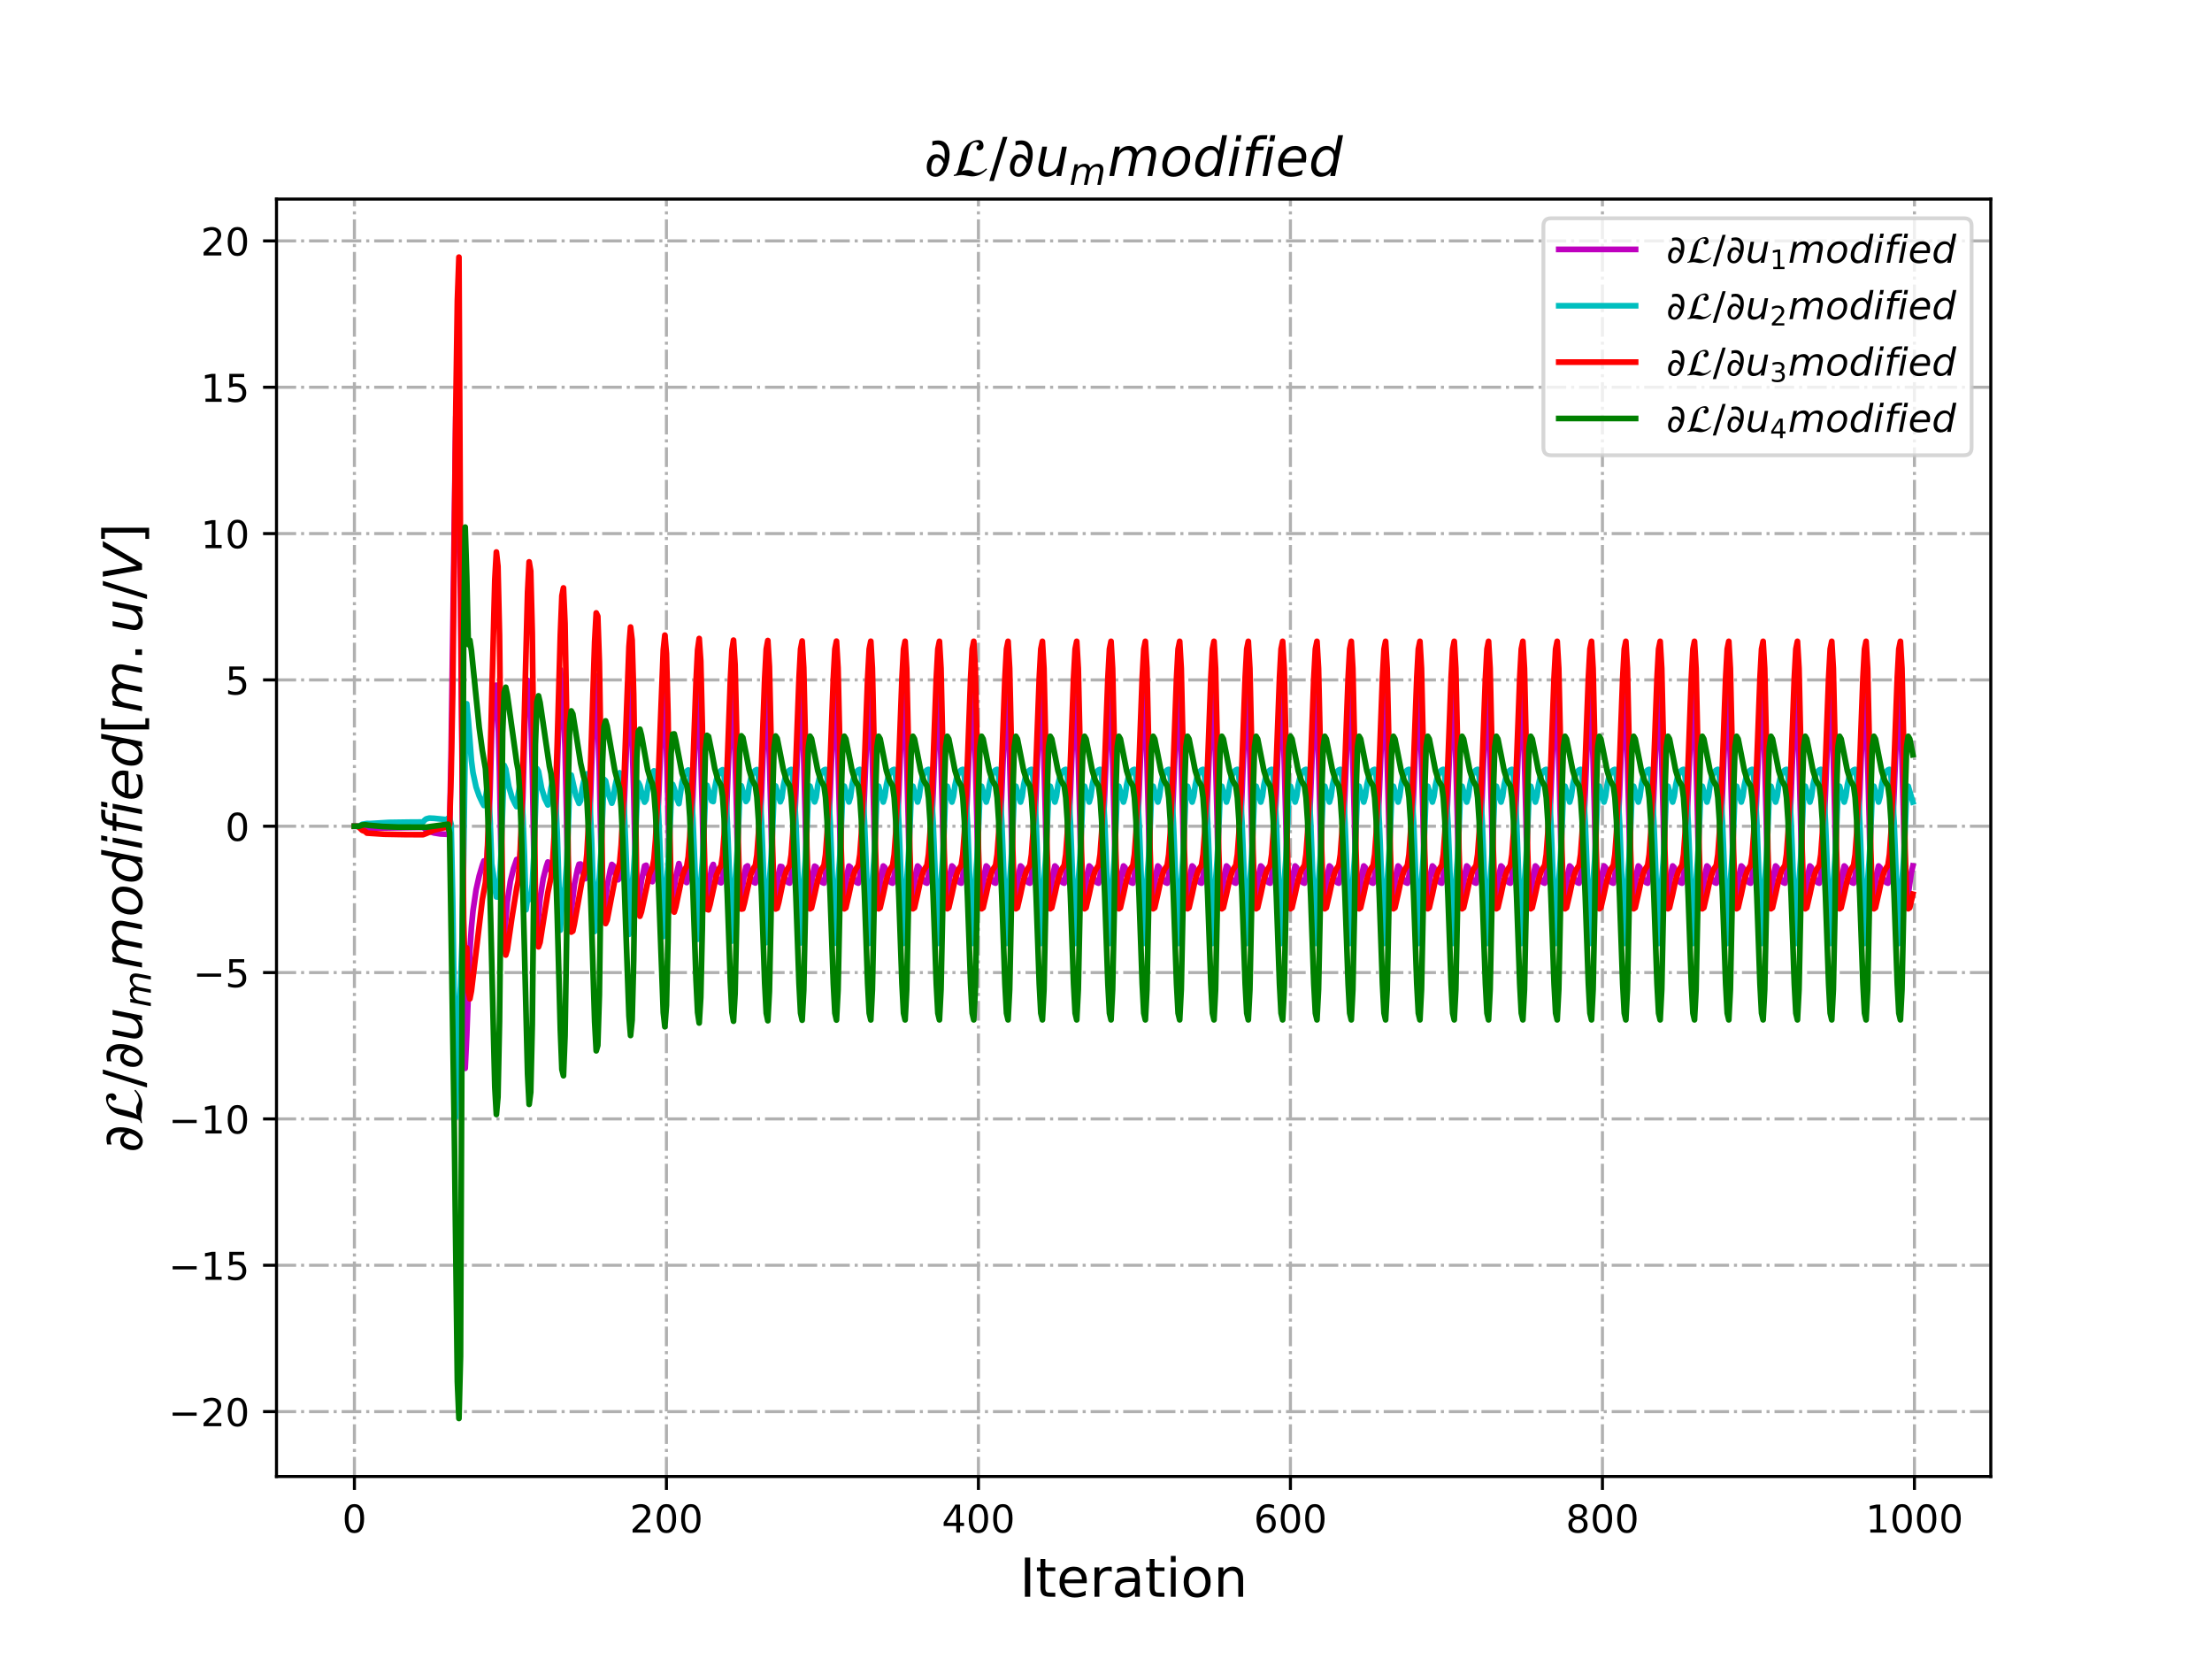 <?xml version="1.0" encoding="utf-8" standalone="no"?>
<!DOCTYPE svg PUBLIC "-//W3C//DTD SVG 1.1//EN"
  "http://www.w3.org/Graphics/SVG/1.1/DTD/svg11.dtd">
<!-- Created with matplotlib (http://matplotlib.org/) -->
<svg height="432pt" version="1.1" viewBox="0 0 576 432" width="576pt" xmlns="http://www.w3.org/2000/svg" xmlns:xlink="http://www.w3.org/1999/xlink">
 <defs>
  <style type="text/css">
*{stroke-linecap:butt;stroke-linejoin:round;}
  </style>
 </defs>
 <g id="figure_1">
  <g id="patch_1">
   <path d="M 0 432 
L 576 432 
L 576 0 
L 0 0 
z
" style="fill:#ffffff;"/>
  </g>
  <g id="axes_1">
   <g id="patch_2">
    <path d="M 72 384.48 
L 518.4 384.48 
L 518.4 51.84 
L 72 51.84 
z
" style="fill:#ffffff;"/>
   </g>
   <g id="matplotlib.axis_1">
    <g id="xtick_1">
     <g id="line2d_1">
      <path clip-path="url(#p0d4867e4ba)" d="M 92.291 384.48 
L 92.291 51.84 
" style="fill:none;stroke:#b0b0b0;stroke-dasharray:5.12,1.28,0.8,1.28;stroke-dashoffset:0;stroke-width:0.8;"/>
     </g>
     <g id="line2d_2">
      <defs>
       <path d="M 0 0 
L 0 3.5 
" id="m793f2be109" style="stroke:#000000;stroke-width:0.8;"/>
      </defs>
      <g>
       <use style="stroke:#000000;stroke-width:0.8;" x="92.291" xlink:href="#m793f2be109" y="384.48"/>
      </g>
     </g>
     <g id="text_1">
      <!-- 0 -->
      <defs>
       <path d="M 31.781 66.406 
Q 24.172 66.406 20.328 58.906 
Q 16.5 51.422 16.5 36.375 
Q 16.5 21.391 20.328 13.891 
Q 24.172 6.391 31.781 6.391 
Q 39.453 6.391 43.281 13.891 
Q 47.125 21.391 47.125 36.375 
Q 47.125 51.422 43.281 58.906 
Q 39.453 66.406 31.781 66.406 
z
M 31.781 74.219 
Q 44.047 74.219 50.516 64.516 
Q 56.984 54.828 56.984 36.375 
Q 56.984 17.969 50.516 8.266 
Q 44.047 -1.422 31.781 -1.422 
Q 19.531 -1.422 13.062 8.266 
Q 6.594 17.969 6.594 36.375 
Q 6.594 54.828 13.062 64.516 
Q 19.531 74.219 31.781 74.219 
z
" id="DejaVuSans-30"/>
      </defs>
      <g transform="translate(89.11 399.078)scale(0.1 -0.1)">
       <use xlink:href="#DejaVuSans-30"/>
      </g>
     </g>
    </g>
    <g id="xtick_2">
     <g id="line2d_3">
      <path clip-path="url(#p0d4867e4ba)" d="M 173.536 384.48 
L 173.536 51.84 
" style="fill:none;stroke:#b0b0b0;stroke-dasharray:5.12,1.28,0.8,1.28;stroke-dashoffset:0;stroke-width:0.8;"/>
     </g>
     <g id="line2d_4">
      <g>
       <use style="stroke:#000000;stroke-width:0.8;" x="173.536" xlink:href="#m793f2be109" y="384.48"/>
      </g>
     </g>
     <g id="text_2">
      <!-- 200 -->
      <defs>
       <path d="M 19.188 8.297 
L 53.609 8.297 
L 53.609 0 
L 7.328 0 
L 7.328 8.297 
Q 12.938 14.109 22.625 23.891 
Q 32.328 33.688 34.812 36.531 
Q 39.547 41.844 41.422 45.531 
Q 43.312 49.219 43.312 52.781 
Q 43.312 58.594 39.234 62.25 
Q 35.156 65.922 28.609 65.922 
Q 23.969 65.922 18.812 64.312 
Q 13.672 62.703 7.812 59.422 
L 7.812 69.391 
Q 13.766 71.781 18.938 73 
Q 24.125 74.219 28.422 74.219 
Q 39.75 74.219 46.484 68.547 
Q 53.219 62.891 53.219 53.422 
Q 53.219 48.922 51.531 44.891 
Q 49.859 40.875 45.406 35.406 
Q 44.188 33.984 37.641 27.219 
Q 31.109 20.453 19.188 8.297 
z
" id="DejaVuSans-32"/>
      </defs>
      <g transform="translate(163.992 399.078)scale(0.1 -0.1)">
       <use xlink:href="#DejaVuSans-32"/>
       <use x="63.623" xlink:href="#DejaVuSans-30"/>
       <use x="127.246" xlink:href="#DejaVuSans-30"/>
      </g>
     </g>
    </g>
    <g id="xtick_3">
     <g id="line2d_5">
      <path clip-path="url(#p0d4867e4ba)" d="M 254.781 384.48 
L 254.781 51.84 
" style="fill:none;stroke:#b0b0b0;stroke-dasharray:5.12,1.28,0.8,1.28;stroke-dashoffset:0;stroke-width:0.8;"/>
     </g>
     <g id="line2d_6">
      <g>
       <use style="stroke:#000000;stroke-width:0.8;" x="254.781" xlink:href="#m793f2be109" y="384.48"/>
      </g>
     </g>
     <g id="text_3">
      <!-- 400 -->
      <defs>
       <path d="M 37.797 64.312 
L 12.891 25.391 
L 37.797 25.391 
z
M 35.203 72.906 
L 47.609 72.906 
L 47.609 25.391 
L 58.016 25.391 
L 58.016 17.188 
L 47.609 17.188 
L 47.609 0 
L 37.797 0 
L 37.797 17.188 
L 4.891 17.188 
L 4.891 26.703 
z
" id="DejaVuSans-34"/>
      </defs>
      <g transform="translate(245.237 399.078)scale(0.1 -0.1)">
       <use xlink:href="#DejaVuSans-34"/>
       <use x="63.623" xlink:href="#DejaVuSans-30"/>
       <use x="127.246" xlink:href="#DejaVuSans-30"/>
      </g>
     </g>
    </g>
    <g id="xtick_4">
     <g id="line2d_7">
      <path clip-path="url(#p0d4867e4ba)" d="M 336.026 384.48 
L 336.026 51.84 
" style="fill:none;stroke:#b0b0b0;stroke-dasharray:5.12,1.28,0.8,1.28;stroke-dashoffset:0;stroke-width:0.8;"/>
     </g>
     <g id="line2d_8">
      <g>
       <use style="stroke:#000000;stroke-width:0.8;" x="336.026" xlink:href="#m793f2be109" y="384.48"/>
      </g>
     </g>
     <g id="text_4">
      <!-- 600 -->
      <defs>
       <path d="M 33.016 40.375 
Q 26.375 40.375 22.484 35.828 
Q 18.609 31.297 18.609 23.391 
Q 18.609 15.531 22.484 10.953 
Q 26.375 6.391 33.016 6.391 
Q 39.656 6.391 43.531 10.953 
Q 47.406 15.531 47.406 23.391 
Q 47.406 31.297 43.531 35.828 
Q 39.656 40.375 33.016 40.375 
z
M 52.594 71.297 
L 52.594 62.312 
Q 48.875 64.062 45.094 64.984 
Q 41.312 65.922 37.594 65.922 
Q 27.828 65.922 22.672 59.328 
Q 17.531 52.734 16.797 39.406 
Q 19.672 43.656 24.016 45.922 
Q 28.375 48.188 33.594 48.188 
Q 44.578 48.188 50.953 41.516 
Q 57.328 34.859 57.328 23.391 
Q 57.328 12.156 50.688 5.359 
Q 44.047 -1.422 33.016 -1.422 
Q 20.359 -1.422 13.672 8.266 
Q 6.984 17.969 6.984 36.375 
Q 6.984 53.656 15.188 63.938 
Q 23.391 74.219 37.203 74.219 
Q 40.922 74.219 44.703 73.484 
Q 48.484 72.75 52.594 71.297 
z
" id="DejaVuSans-36"/>
      </defs>
      <g transform="translate(326.482 399.078)scale(0.1 -0.1)">
       <use xlink:href="#DejaVuSans-36"/>
       <use x="63.623" xlink:href="#DejaVuSans-30"/>
       <use x="127.246" xlink:href="#DejaVuSans-30"/>
      </g>
     </g>
    </g>
    <g id="xtick_5">
     <g id="line2d_9">
      <path clip-path="url(#p0d4867e4ba)" d="M 417.27 384.48 
L 417.27 51.84 
" style="fill:none;stroke:#b0b0b0;stroke-dasharray:5.12,1.28,0.8,1.28;stroke-dashoffset:0;stroke-width:0.8;"/>
     </g>
     <g id="line2d_10">
      <g>
       <use style="stroke:#000000;stroke-width:0.8;" x="417.27" xlink:href="#m793f2be109" y="384.48"/>
      </g>
     </g>
     <g id="text_5">
      <!-- 800 -->
      <defs>
       <path d="M 31.781 34.625 
Q 24.75 34.625 20.719 30.859 
Q 16.703 27.094 16.703 20.516 
Q 16.703 13.922 20.719 10.156 
Q 24.75 6.391 31.781 6.391 
Q 38.812 6.391 42.859 10.172 
Q 46.922 13.969 46.922 20.516 
Q 46.922 27.094 42.891 30.859 
Q 38.875 34.625 31.781 34.625 
z
M 21.922 38.812 
Q 15.578 40.375 12.031 44.719 
Q 8.5 49.078 8.5 55.328 
Q 8.5 64.062 14.719 69.141 
Q 20.953 74.219 31.781 74.219 
Q 42.672 74.219 48.875 69.141 
Q 55.078 64.062 55.078 55.328 
Q 55.078 49.078 51.531 44.719 
Q 48 40.375 41.703 38.812 
Q 48.828 37.156 52.797 32.312 
Q 56.781 27.484 56.781 20.516 
Q 56.781 9.906 50.312 4.234 
Q 43.844 -1.422 31.781 -1.422 
Q 19.734 -1.422 13.25 4.234 
Q 6.781 9.906 6.781 20.516 
Q 6.781 27.484 10.781 32.312 
Q 14.797 37.156 21.922 38.812 
z
M 18.312 54.391 
Q 18.312 48.734 21.844 45.562 
Q 25.391 42.391 31.781 42.391 
Q 38.141 42.391 41.719 45.562 
Q 45.312 48.734 45.312 54.391 
Q 45.312 60.062 41.719 63.234 
Q 38.141 66.406 31.781 66.406 
Q 25.391 66.406 21.844 63.234 
Q 18.312 60.062 18.312 54.391 
z
" id="DejaVuSans-38"/>
      </defs>
      <g transform="translate(407.727 399.078)scale(0.1 -0.1)">
       <use xlink:href="#DejaVuSans-38"/>
       <use x="63.623" xlink:href="#DejaVuSans-30"/>
       <use x="127.246" xlink:href="#DejaVuSans-30"/>
      </g>
     </g>
    </g>
    <g id="xtick_6">
     <g id="line2d_11">
      <path clip-path="url(#p0d4867e4ba)" d="M 498.515 384.48 
L 498.515 51.84 
" style="fill:none;stroke:#b0b0b0;stroke-dasharray:5.12,1.28,0.8,1.28;stroke-dashoffset:0;stroke-width:0.8;"/>
     </g>
     <g id="line2d_12">
      <g>
       <use style="stroke:#000000;stroke-width:0.8;" x="498.515" xlink:href="#m793f2be109" y="384.48"/>
      </g>
     </g>
     <g id="text_6">
      <!-- 1000 -->
      <defs>
       <path d="M 12.406 8.297 
L 28.516 8.297 
L 28.516 63.922 
L 10.984 60.406 
L 10.984 69.391 
L 28.422 72.906 
L 38.281 72.906 
L 38.281 8.297 
L 54.391 8.297 
L 54.391 0 
L 12.406 0 
z
" id="DejaVuSans-31"/>
      </defs>
      <g transform="translate(485.79 399.078)scale(0.1 -0.1)">
       <use xlink:href="#DejaVuSans-31"/>
       <use x="63.623" xlink:href="#DejaVuSans-30"/>
       <use x="127.246" xlink:href="#DejaVuSans-30"/>
       <use x="190.869" xlink:href="#DejaVuSans-30"/>
      </g>
     </g>
    </g>
    <g id="text_7">
     <!-- Iteration -->
     <defs>
      <path d="M 9.812 72.906 
L 19.672 72.906 
L 19.672 0 
L 9.812 0 
z
" id="DejaVuSans-49"/>
      <path d="M 18.312 70.219 
L 18.312 54.688 
L 36.812 54.688 
L 36.812 47.703 
L 18.312 47.703 
L 18.312 18.016 
Q 18.312 11.328 20.141 9.422 
Q 21.969 7.516 27.594 7.516 
L 36.812 7.516 
L 36.812 0 
L 27.594 0 
Q 17.188 0 13.234 3.875 
Q 9.281 7.766 9.281 18.016 
L 9.281 47.703 
L 2.688 47.703 
L 2.688 54.688 
L 9.281 54.688 
L 9.281 70.219 
z
" id="DejaVuSans-74"/>
      <path d="M 56.203 29.594 
L 56.203 25.203 
L 14.891 25.203 
Q 15.484 15.922 20.484 11.062 
Q 25.484 6.203 34.422 6.203 
Q 39.594 6.203 44.453 7.469 
Q 49.312 8.734 54.109 11.281 
L 54.109 2.781 
Q 49.266 0.734 44.188 -0.344 
Q 39.109 -1.422 33.891 -1.422 
Q 20.797 -1.422 13.156 6.188 
Q 5.516 13.812 5.516 26.812 
Q 5.516 40.234 12.766 48.109 
Q 20.016 56 32.328 56 
Q 43.359 56 49.781 48.891 
Q 56.203 41.797 56.203 29.594 
z
M 47.219 32.234 
Q 47.125 39.594 43.094 43.984 
Q 39.062 48.391 32.422 48.391 
Q 24.906 48.391 20.391 44.141 
Q 15.875 39.891 15.188 32.172 
z
" id="DejaVuSans-65"/>
      <path d="M 41.109 46.297 
Q 39.594 47.172 37.812 47.578 
Q 36.031 48 33.891 48 
Q 26.266 48 22.188 43.047 
Q 18.109 38.094 18.109 28.812 
L 18.109 0 
L 9.078 0 
L 9.078 54.688 
L 18.109 54.688 
L 18.109 46.188 
Q 20.953 51.172 25.484 53.578 
Q 30.031 56 36.531 56 
Q 37.453 56 38.578 55.875 
Q 39.703 55.766 41.062 55.516 
z
" id="DejaVuSans-72"/>
      <path d="M 34.281 27.484 
Q 23.391 27.484 19.188 25 
Q 14.984 22.516 14.984 16.5 
Q 14.984 11.719 18.141 8.906 
Q 21.297 6.109 26.703 6.109 
Q 34.188 6.109 38.703 11.406 
Q 43.219 16.703 43.219 25.484 
L 43.219 27.484 
z
M 52.203 31.203 
L 52.203 0 
L 43.219 0 
L 43.219 8.297 
Q 40.141 3.328 35.547 0.953 
Q 30.953 -1.422 24.312 -1.422 
Q 15.922 -1.422 10.953 3.297 
Q 6 8.016 6 15.922 
Q 6 25.141 12.172 29.828 
Q 18.359 34.516 30.609 34.516 
L 43.219 34.516 
L 43.219 35.406 
Q 43.219 41.609 39.141 45 
Q 35.062 48.391 27.688 48.391 
Q 23 48.391 18.547 47.266 
Q 14.109 46.141 10.016 43.891 
L 10.016 52.203 
Q 14.938 54.109 19.578 55.047 
Q 24.219 56 28.609 56 
Q 40.484 56 46.344 49.844 
Q 52.203 43.703 52.203 31.203 
z
" id="DejaVuSans-61"/>
      <path d="M 9.422 54.688 
L 18.406 54.688 
L 18.406 0 
L 9.422 0 
z
M 9.422 75.984 
L 18.406 75.984 
L 18.406 64.594 
L 9.422 64.594 
z
" id="DejaVuSans-69"/>
      <path d="M 30.609 48.391 
Q 23.391 48.391 19.188 42.75 
Q 14.984 37.109 14.984 27.297 
Q 14.984 17.484 19.156 11.844 
Q 23.344 6.203 30.609 6.203 
Q 37.797 6.203 41.984 11.859 
Q 46.188 17.531 46.188 27.297 
Q 46.188 37.016 41.984 42.703 
Q 37.797 48.391 30.609 48.391 
z
M 30.609 56 
Q 42.328 56 49.016 48.375 
Q 55.719 40.766 55.719 27.297 
Q 55.719 13.875 49.016 6.219 
Q 42.328 -1.422 30.609 -1.422 
Q 18.844 -1.422 12.172 6.219 
Q 5.516 13.875 5.516 27.297 
Q 5.516 40.766 12.172 48.375 
Q 18.844 56 30.609 56 
z
" id="DejaVuSans-6f"/>
      <path d="M 54.891 33.016 
L 54.891 0 
L 45.906 0 
L 45.906 32.719 
Q 45.906 40.484 42.875 44.328 
Q 39.844 48.188 33.797 48.188 
Q 26.516 48.188 22.312 43.547 
Q 18.109 38.922 18.109 30.906 
L 18.109 0 
L 9.078 0 
L 9.078 54.688 
L 18.109 54.688 
L 18.109 46.188 
Q 21.344 51.125 25.703 53.562 
Q 30.078 56 35.797 56 
Q 45.219 56 50.047 50.172 
Q 54.891 44.344 54.891 33.016 
z
" id="DejaVuSans-6e"/>
     </defs>
     <g transform="translate(265.508 415.796)scale(0.14 -0.14)">
      <use xlink:href="#DejaVuSans-49"/>
      <use x="29.492" xlink:href="#DejaVuSans-74"/>
      <use x="68.701" xlink:href="#DejaVuSans-65"/>
      <use x="130.225" xlink:href="#DejaVuSans-72"/>
      <use x="171.338" xlink:href="#DejaVuSans-61"/>
      <use x="232.617" xlink:href="#DejaVuSans-74"/>
      <use x="271.826" xlink:href="#DejaVuSans-69"/>
      <use x="299.609" xlink:href="#DejaVuSans-6f"/>
      <use x="360.791" xlink:href="#DejaVuSans-6e"/>
     </g>
    </g>
   </g>
   <g id="matplotlib.axis_2">
    <g id="ytick_1">
     <g id="line2d_13">
      <path clip-path="url(#p0d4867e4ba)" d="M 72 367.574 
L 518.4 367.574 
" style="fill:none;stroke:#b0b0b0;stroke-dasharray:5.12,1.28,0.8,1.28;stroke-dashoffset:0;stroke-width:0.8;"/>
     </g>
     <g id="line2d_14">
      <defs>
       <path d="M 0 0 
L -3.5 0 
" id="m711e38c2d2" style="stroke:#000000;stroke-width:0.8;"/>
      </defs>
      <g>
       <use style="stroke:#000000;stroke-width:0.8;" x="72" xlink:href="#m711e38c2d2" y="367.574"/>
      </g>
     </g>
     <g id="text_8">
      <!-- −20 -->
      <defs>
       <path d="M 10.594 35.5 
L 73.188 35.5 
L 73.188 27.203 
L 10.594 27.203 
z
" id="DejaVuSans-2212"/>
      </defs>
      <g transform="translate(43.895 371.374)scale(0.1 -0.1)">
       <use xlink:href="#DejaVuSans-2212"/>
       <use x="83.789" xlink:href="#DejaVuSans-32"/>
       <use x="147.412" xlink:href="#DejaVuSans-30"/>
      </g>
     </g>
    </g>
    <g id="ytick_2">
     <g id="line2d_15">
      <path clip-path="url(#p0d4867e4ba)" d="M 72 329.469 
L 518.4 329.469 
" style="fill:none;stroke:#b0b0b0;stroke-dasharray:5.12,1.28,0.8,1.28;stroke-dashoffset:0;stroke-width:0.8;"/>
     </g>
     <g id="line2d_16">
      <g>
       <use style="stroke:#000000;stroke-width:0.8;" x="72" xlink:href="#m711e38c2d2" y="329.469"/>
      </g>
     </g>
     <g id="text_9">
      <!-- −15 -->
      <defs>
       <path d="M 10.797 72.906 
L 49.516 72.906 
L 49.516 64.594 
L 19.828 64.594 
L 19.828 46.734 
Q 21.969 47.469 24.109 47.828 
Q 26.266 48.188 28.422 48.188 
Q 40.625 48.188 47.75 41.5 
Q 54.891 34.812 54.891 23.391 
Q 54.891 11.625 47.562 5.094 
Q 40.234 -1.422 26.906 -1.422 
Q 22.312 -1.422 17.547 -0.641 
Q 12.797 0.141 7.719 1.703 
L 7.719 11.625 
Q 12.109 9.234 16.797 8.062 
Q 21.484 6.891 26.703 6.891 
Q 35.156 6.891 40.078 11.328 
Q 45.016 15.766 45.016 23.391 
Q 45.016 31 40.078 35.438 
Q 35.156 39.891 26.703 39.891 
Q 22.75 39.891 18.812 39.016 
Q 14.891 38.141 10.797 36.281 
z
" id="DejaVuSans-35"/>
      </defs>
      <g transform="translate(43.895 333.268)scale(0.1 -0.1)">
       <use xlink:href="#DejaVuSans-2212"/>
       <use x="83.789" xlink:href="#DejaVuSans-31"/>
       <use x="147.412" xlink:href="#DejaVuSans-35"/>
      </g>
     </g>
    </g>
    <g id="ytick_3">
     <g id="line2d_17">
      <path clip-path="url(#p0d4867e4ba)" d="M 72 291.364 
L 518.4 291.364 
" style="fill:none;stroke:#b0b0b0;stroke-dasharray:5.12,1.28,0.8,1.28;stroke-dashoffset:0;stroke-width:0.8;"/>
     </g>
     <g id="line2d_18">
      <g>
       <use style="stroke:#000000;stroke-width:0.8;" x="72" xlink:href="#m711e38c2d2" y="291.364"/>
      </g>
     </g>
     <g id="text_10">
      <!-- −10 -->
      <g transform="translate(43.895 295.163)scale(0.1 -0.1)">
       <use xlink:href="#DejaVuSans-2212"/>
       <use x="83.789" xlink:href="#DejaVuSans-31"/>
       <use x="147.412" xlink:href="#DejaVuSans-30"/>
      </g>
     </g>
    </g>
    <g id="ytick_4">
     <g id="line2d_19">
      <path clip-path="url(#p0d4867e4ba)" d="M 72 253.258 
L 518.4 253.258 
" style="fill:none;stroke:#b0b0b0;stroke-dasharray:5.12,1.28,0.8,1.28;stroke-dashoffset:0;stroke-width:0.8;"/>
     </g>
     <g id="line2d_20">
      <g>
       <use style="stroke:#000000;stroke-width:0.8;" x="72" xlink:href="#m711e38c2d2" y="253.258"/>
      </g>
     </g>
     <g id="text_11">
      <!-- −5 -->
      <g transform="translate(50.258 257.057)scale(0.1 -0.1)">
       <use xlink:href="#DejaVuSans-2212"/>
       <use x="83.789" xlink:href="#DejaVuSans-35"/>
      </g>
     </g>
    </g>
    <g id="ytick_5">
     <g id="line2d_21">
      <path clip-path="url(#p0d4867e4ba)" d="M 72 215.153 
L 518.4 215.153 
" style="fill:none;stroke:#b0b0b0;stroke-dasharray:5.12,1.28,0.8,1.28;stroke-dashoffset:0;stroke-width:0.8;"/>
     </g>
     <g id="line2d_22">
      <g>
       <use style="stroke:#000000;stroke-width:0.8;" x="72" xlink:href="#m711e38c2d2" y="215.153"/>
      </g>
     </g>
     <g id="text_12">
      <!-- 0 -->
      <g transform="translate(58.638 218.952)scale(0.1 -0.1)">
       <use xlink:href="#DejaVuSans-30"/>
      </g>
     </g>
    </g>
    <g id="ytick_6">
     <g id="line2d_23">
      <path clip-path="url(#p0d4867e4ba)" d="M 72 177.047 
L 518.4 177.047 
" style="fill:none;stroke:#b0b0b0;stroke-dasharray:5.12,1.28,0.8,1.28;stroke-dashoffset:0;stroke-width:0.8;"/>
     </g>
     <g id="line2d_24">
      <g>
       <use style="stroke:#000000;stroke-width:0.8;" x="72" xlink:href="#m711e38c2d2" y="177.047"/>
      </g>
     </g>
     <g id="text_13">
      <!-- 5 -->
      <g transform="translate(58.638 180.847)scale(0.1 -0.1)">
       <use xlink:href="#DejaVuSans-35"/>
      </g>
     </g>
    </g>
    <g id="ytick_7">
     <g id="line2d_25">
      <path clip-path="url(#p0d4867e4ba)" d="M 72 138.942 
L 518.4 138.942 
" style="fill:none;stroke:#b0b0b0;stroke-dasharray:5.12,1.28,0.8,1.28;stroke-dashoffset:0;stroke-width:0.8;"/>
     </g>
     <g id="line2d_26">
      <g>
       <use style="stroke:#000000;stroke-width:0.8;" x="72" xlink:href="#m711e38c2d2" y="138.942"/>
      </g>
     </g>
     <g id="text_14">
      <!-- 10 -->
      <g transform="translate(52.275 142.741)scale(0.1 -0.1)">
       <use xlink:href="#DejaVuSans-31"/>
       <use x="63.623" xlink:href="#DejaVuSans-30"/>
      </g>
     </g>
    </g>
    <g id="ytick_8">
     <g id="line2d_27">
      <path clip-path="url(#p0d4867e4ba)" d="M 72 100.836 
L 518.4 100.836 
" style="fill:none;stroke:#b0b0b0;stroke-dasharray:5.12,1.28,0.8,1.28;stroke-dashoffset:0;stroke-width:0.8;"/>
     </g>
     <g id="line2d_28">
      <g>
       <use style="stroke:#000000;stroke-width:0.8;" x="72" xlink:href="#m711e38c2d2" y="100.836"/>
      </g>
     </g>
     <g id="text_15">
      <!-- 15 -->
      <g transform="translate(52.275 104.636)scale(0.1 -0.1)">
       <use xlink:href="#DejaVuSans-31"/>
       <use x="63.623" xlink:href="#DejaVuSans-35"/>
      </g>
     </g>
    </g>
    <g id="ytick_9">
     <g id="line2d_29">
      <path clip-path="url(#p0d4867e4ba)" d="M 72 62.731 
L 518.4 62.731 
" style="fill:none;stroke:#b0b0b0;stroke-dasharray:5.12,1.28,0.8,1.28;stroke-dashoffset:0;stroke-width:0.8;"/>
     </g>
     <g id="line2d_30">
      <g>
       <use style="stroke:#000000;stroke-width:0.8;" x="72" xlink:href="#m711e38c2d2" y="62.731"/>
      </g>
     </g>
     <g id="text_16">
      <!-- 20 -->
      <g transform="translate(52.275 66.53)scale(0.1 -0.1)">
       <use xlink:href="#DejaVuSans-32"/>
       <use x="63.623" xlink:href="#DejaVuSans-30"/>
      </g>
     </g>
    </g>
    <g id="text_17">
     <!-- $\partial \mathcal{L}/ \partial u_{m} modified[m.u/V]$ -->
     <defs>
      <path d="M 21.344 -1.422 
Q 14.453 -1.422 9.969 2.734 
Q 4.641 7.672 4.641 16.609 
Q 4.641 25.875 9.328 33.109 
Q 14.156 40.531 22.859 40.531 
Q 28.562 40.531 33.062 36.969 
Q 35.688 34.859 37.5 31.344 
Q 38.141 35.297 38.141 39.797 
Q 38.141 46.391 36.578 50.203 
Q 33.109 58.641 23.922 58.641 
Q 20.453 58.641 15.094 56.5 
L 15.094 64.703 
Q 20.75 66.219 25.828 66.219 
Q 38.922 66.219 44.484 54.203 
Q 47.078 48.531 47.078 40.094 
Q 47.078 34.578 45.844 28.172 
Q 42.781 12.156 34.812 4.547 
Q 28.562 -1.422 21.344 -1.422 
z
M 12.984 15.141 
Q 12.984 10.25 15.141 7.625 
Q 17.438 4.828 20.953 4.828 
Q 24.078 4.828 26.562 7.031 
Q 30.078 10.062 32.672 14.984 
Q 34.812 19.047 35.891 23.391 
Q 31.547 33.891 24.031 33.891 
Q 17.578 33.891 14.75 25.391 
Q 12.984 20.125 12.984 15.141 
z
" id="DejaVuSans-2202"/>
      <path d="M 63.594 14.297 
L 65.297 12.5 
Q 52.297 -0.703 37.703 -0.703 
Q 33.703 -0.703 28.906 0.406 
Q 21.797 1.906 17.906 1.906 
Q 15.703 1.906 10.5 0.953 
Q 5.297 0 3 0 
L 3.594 2.406 
Q 9.094 2.406 11.406 11.703 
L 18.406 40.094 
Q 20.094 47 23.688 52.391 
Q 27.297 57.797 31.641 60.844 
Q 36 63.906 40.391 65.453 
Q 44.797 67 48.797 67 
Q 53.797 67 56.141 63.797 
Q 58.5 60.594 58.5 56 
Q 58.5 52.297 56.141 50 
Q 53.797 47.703 50.406 47.703 
Q 48.203 47.703 46.797 49.203 
Q 45.406 50.703 45.406 52.797 
Q 45.406 54.406 46.203 55.5 
Q 47 56.594 47.891 56.938 
Q 48.797 57.297 49.594 57.891 
Q 50.406 58.5 50.406 59.203 
Q 50.406 63 44.594 63 
Q 39.406 63 36.094 59.141 
Q 32.797 55.297 31.094 48.938 
Q 29.406 42.594 28.047 35.688 
Q 26.703 28.797 24.203 21.297 
Q 21.703 13.797 18.094 9.203 
L 18.094 8.797 
Q 21.297 11 29.5 11 
Q 34.797 11 38.438 8.5 
Q 42.094 6 46.297 6 
Q 54.797 6 63.594 14.297 
z
" id="STIXNonUnicode-Italic-e238"/>
      <path d="M 25.391 72.906 
L 33.688 72.906 
L 8.297 -9.281 
L 0 -9.281 
z
" id="DejaVuSans-2f"/>
      <path d="M 6.688 21.688 
L 13.094 54.688 
L 22.125 54.688 
L 15.719 22.016 
Q 15.234 19.625 15.016 17.922 
Q 14.797 16.219 14.797 15.094 
Q 14.797 10.938 17.328 8.656 
Q 19.875 6.391 24.516 6.391 
Q 31.734 6.391 37 11.266 
Q 42.281 16.156 43.891 24.422 
L 49.906 54.688 
L 58.891 54.688 
L 48.297 0 
L 39.312 0 
L 41.109 8.594 
Q 37.312 3.812 32.062 1.188 
Q 26.812 -1.422 20.906 -1.422 
Q 13.719 -1.422 9.719 2.516 
Q 5.719 6.453 5.719 13.484 
Q 5.719 14.938 5.953 17.141 
Q 6.203 19.344 6.688 21.688 
z
" id="DejaVuSans-Oblique-75"/>
      <path d="M 89.797 33.016 
L 83.406 0 
L 74.422 0 
L 80.719 32.719 
Q 81.109 34.812 81.297 36.328 
Q 81.5 37.844 81.5 38.922 
Q 81.5 43.312 79.047 45.75 
Q 76.609 48.188 72.219 48.188 
Q 65.672 48.188 60.547 43.281 
Q 55.422 38.375 53.906 30.516 
L 47.906 0 
L 38.922 0 
L 45.312 32.719 
Q 45.703 34.516 45.891 36.047 
Q 46.094 37.594 46.094 38.812 
Q 46.094 43.266 43.656 45.719 
Q 41.219 48.188 36.922 48.188 
Q 30.281 48.188 25.141 43.281 
Q 20.016 38.375 18.5 30.516 
L 12.5 0 
L 3.516 0 
L 14.203 54.688 
L 23.188 54.688 
L 21.484 46.188 
Q 25.141 50.984 30.047 53.484 
Q 34.969 56 40.578 56 
Q 46.531 56 50.359 52.875 
Q 54.203 49.75 54.984 44.188 
Q 59.078 49.953 64.469 52.969 
Q 69.875 56 75.875 56 
Q 82.906 56 86.734 51.953 
Q 90.578 47.906 90.578 40.484 
Q 90.578 38.875 90.375 36.938 
Q 90.188 35.016 89.797 33.016 
z
" id="DejaVuSans-Oblique-6d"/>
      <path d="M 25.391 -1.422 
Q 15.766 -1.422 10.172 4.516 
Q 4.594 10.453 4.594 20.703 
Q 4.594 26.656 6.516 32.828 
Q 8.453 39.016 11.531 43.219 
Q 16.359 49.75 22.312 52.875 
Q 28.266 56 35.797 56 
Q 45.125 56 50.859 50.188 
Q 56.594 44.391 56.594 35.016 
Q 56.594 28.516 54.688 22.062 
Q 52.781 15.625 49.703 11.375 
Q 44.922 4.828 38.969 1.703 
Q 33.016 -1.422 25.391 -1.422 
z
M 13.922 21 
Q 13.922 13.578 17.016 9.891 
Q 20.125 6.203 26.422 6.203 
Q 35.453 6.203 41.375 14.078 
Q 47.312 21.969 47.312 34.078 
Q 47.312 41.156 44.141 44.766 
Q 40.969 48.391 34.812 48.391 
Q 29.734 48.391 25.781 46.016 
Q 21.828 43.656 18.703 38.812 
Q 16.406 35.203 15.156 30.562 
Q 13.922 25.922 13.922 21 
z
" id="DejaVuSans-Oblique-6f"/>
      <path d="M 41.797 8.203 
Q 38.188 3.469 33.25 1.016 
Q 28.328 -1.422 22.312 -1.422 
Q 14.109 -1.422 9.344 4.172 
Q 4.594 9.766 4.594 19.484 
Q 4.594 27.594 7.469 34.938 
Q 10.359 42.281 15.828 48.094 
Q 19.438 51.953 23.969 53.969 
Q 28.516 56 33.5 56 
Q 38.766 56 42.797 53.453 
Q 46.828 50.922 49.031 46.188 
L 54.891 75.984 
L 63.922 75.984 
L 49.125 0 
L 40.094 0 
z
M 13.922 21.094 
Q 13.922 14.016 17.109 10.062 
Q 20.312 6.109 25.984 6.109 
Q 30.172 6.109 33.766 8.125 
Q 37.359 10.156 40.094 14.109 
Q 42.969 18.219 44.625 23.578 
Q 46.297 28.953 46.297 34.188 
Q 46.297 40.969 43.094 44.766 
Q 39.891 48.578 34.281 48.578 
Q 30.031 48.578 26.359 46.578 
Q 22.703 44.578 20.125 40.828 
Q 17.281 36.766 15.594 31.391 
Q 13.922 26.031 13.922 21.094 
z
" id="DejaVuSans-Oblique-64"/>
      <path d="M 18.312 75.984 
L 27.297 75.984 
L 25.094 64.594 
L 16.109 64.594 
z
M 14.203 54.688 
L 23.188 54.688 
L 12.5 0 
L 3.516 0 
z
" id="DejaVuSans-Oblique-69"/>
      <path d="M 47.797 75.984 
L 46.391 68.5 
L 37.797 68.5 
Q 32.906 68.5 30.688 66.578 
Q 28.469 64.656 27.391 59.516 
L 26.422 54.688 
L 41.219 54.688 
L 39.891 47.703 
L 25.094 47.703 
L 15.828 0 
L 6.781 0 
L 16.109 47.703 
L 7.516 47.703 
L 8.797 54.688 
L 17.391 54.688 
L 18.109 58.5 
Q 19.969 68.172 24.625 72.078 
Q 29.297 75.984 39.312 75.984 
z
" id="DejaVuSans-Oblique-66"/>
      <path d="M 48.094 32.234 
Q 48.25 33.016 48.312 33.844 
Q 48.391 34.672 48.391 35.5 
Q 48.391 41.453 44.891 44.922 
Q 41.406 48.391 35.406 48.391 
Q 28.719 48.391 23.578 44.156 
Q 18.453 39.938 15.828 32.172 
z
M 55.906 25.203 
L 14.109 25.203 
Q 13.812 23.344 13.719 22.266 
Q 13.625 21.188 13.625 20.406 
Q 13.625 13.625 17.797 9.906 
Q 21.969 6.203 29.594 6.203 
Q 35.453 6.203 40.672 7.516 
Q 45.906 8.844 50.391 11.375 
L 48.688 2.484 
Q 43.844 0.531 38.688 -0.438 
Q 33.547 -1.422 28.219 -1.422 
Q 16.844 -1.422 10.719 4.016 
Q 4.594 9.469 4.594 19.484 
Q 4.594 28.031 7.641 35.375 
Q 10.688 42.719 16.609 48.484 
Q 20.406 52.094 25.656 54.047 
Q 30.906 56 36.812 56 
Q 46.094 56 51.578 50.438 
Q 57.078 44.875 57.078 35.5 
Q 57.078 33.25 56.781 30.688 
Q 56.5 28.125 55.906 25.203 
z
" id="DejaVuSans-Oblique-65"/>
      <path d="M 8.594 75.984 
L 29.297 75.984 
L 29.297 69 
L 17.578 69 
L 17.578 -6.203 
L 29.297 -6.203 
L 29.297 -13.188 
L 8.594 -13.188 
z
" id="DejaVuSans-5b"/>
      <path d="M 10.688 12.406 
L 21 12.406 
L 21 0 
L 10.688 0 
z
" id="DejaVuSans-2e"/>
      <path d="M 20.609 0 
L 7.812 72.906 
L 17.484 72.906 
L 28.078 10.203 
L 63.484 72.906 
L 74.219 72.906 
L 32.078 0 
z
" id="DejaVuSans-Oblique-56"/>
      <path d="M 30.422 75.984 
L 30.422 -13.188 
L 9.719 -13.188 
L 9.719 -6.203 
L 21.391 -6.203 
L 21.391 69 
L 9.719 69 
L 9.719 75.984 
z
" id="DejaVuSans-5d"/>
     </defs>
     <g transform="translate(36.984 300.13)rotate(-90)scale(0.14 -0.14)">
      <use transform="translate(0 0.016)" xlink:href="#DejaVuSans-2202"/>
      <use transform="translate(51.709 0.016)" xlink:href="#STIXNonUnicode-Italic-e238"/>
      <use transform="translate(121.009 0.016)" xlink:href="#DejaVuSans-2f"/>
      <use transform="translate(154.7 0.016)" xlink:href="#DejaVuSans-2202"/>
      <use transform="translate(206.409 0.016)" xlink:href="#DejaVuSans-Oblique-75"/>
      <use transform="translate(269.788 -16.391)scale(0.7)" xlink:href="#DejaVuSans-Oblique-6d"/>
      <use transform="translate(340.711 0.016)" xlink:href="#DejaVuSans-Oblique-6d"/>
      <use transform="translate(438.123 0.016)" xlink:href="#DejaVuSans-Oblique-6f"/>
      <use transform="translate(499.305 0.016)" xlink:href="#DejaVuSans-Oblique-64"/>
      <use transform="translate(562.781 0.016)" xlink:href="#DejaVuSans-Oblique-69"/>
      <use transform="translate(590.565 0.016)" xlink:href="#DejaVuSans-Oblique-66"/>
      <use transform="translate(625.77 0.016)" xlink:href="#DejaVuSans-Oblique-69"/>
      <use transform="translate(653.553 0.016)" xlink:href="#DejaVuSans-Oblique-65"/>
      <use transform="translate(715.076 0.016)" xlink:href="#DejaVuSans-Oblique-64"/>
      <use transform="translate(778.553 0.016)" xlink:href="#DejaVuSans-5b"/>
      <use transform="translate(817.567 0.016)" xlink:href="#DejaVuSans-Oblique-6d"/>
      <use transform="translate(914.979 0.016)" xlink:href="#DejaVuSans-2e"/>
      <use transform="translate(966.248 0.016)" xlink:href="#DejaVuSans-Oblique-75"/>
      <use transform="translate(1029.627 0.016)" xlink:href="#DejaVuSans-2f"/>
      <use transform="translate(1063.319 0.016)" xlink:href="#DejaVuSans-Oblique-56"/>
      <use transform="translate(1131.727 0.016)" xlink:href="#DejaVuSans-5d"/>
     </g>
    </g>
   </g>
   <g id="line2d_31">
    <path clip-path="url(#p0d4867e4ba)" d="M 92.291 215.153 
L 92.697 215.153 
L 93.103 215.153 
L 93.916 215.596 
L 94.728 215.696 
L 110.165 215.43 
L 110.977 216.105 
L 111.79 216.52 
L 113.008 216.892 
L 114.633 217.152 
L 116.664 217.254 
L 117.071 215.678 
L 117.477 195.595 
L 118.695 108.437 
L 119.508 132.827 
L 119.914 155.333 
L 120.32 197.973 
L 120.727 256.293 
L 121.133 278.191 
L 121.539 269.626 
L 122.352 247.772 
L 122.758 241.49 
L 123.164 237.2 
L 123.976 231.692 
L 124.789 228.054 
L 125.601 225.313 
L 126.008 224.174 
L 126.414 225.106 
L 126.82 223.294 
L 127.226 216.557 
L 127.632 205.318 
L 128.039 190.671 
L 128.445 183.57 
L 128.851 178.556 
L 129.257 178.432 
L 129.664 185.427 
L 130.07 201.035 
L 130.882 246.344 
L 131.288 244.257 
L 132.101 234.884 
L 132.913 229.432 
L 133.726 226.15 
L 134.538 223.808 
L 134.944 225.714 
L 135.351 224.065 
L 135.757 217.812 
L 136.163 207.263 
L 136.976 177.91 
L 137.382 177.166 
L 137.788 178.211 
L 138.194 184.969 
L 138.6 199.562 
L 139.413 244.703 
L 139.819 243.084 
L 140.632 234.067 
L 141.444 228.803 
L 142.257 225.658 
L 142.663 224.463 
L 143.069 225.158 
L 143.475 226.866 
L 143.881 226.248 
L 144.288 221.773 
L 144.694 213.395 
L 145.506 188.085 
L 145.913 174.365 
L 146.319 178.387 
L 146.725 183.791 
L 147.131 194.707 
L 147.537 212.836 
L 147.944 238.134 
L 148.35 241.302 
L 149.569 230.313 
L 150.381 226.399 
L 150.787 225.046 
L 151.193 224.992 
L 151.6 226.908 
L 152.006 228.096 
L 152.412 228.809 
L 152.818 226.555 
L 153.225 220.859 
L 153.631 211.922 
L 154.849 175.725 
L 155.662 188.56 
L 156.068 200.675 
L 156.881 239.309 
L 157.287 238.347 
L 158.099 230.917 
L 158.912 226.537 
L 159.318 225.1 
L 159.724 225.463 
L 160.13 227.285 
L 160.537 228.41 
L 160.943 229.092 
L 161.349 228.647 
L 161.755 225.385 
L 162.162 219.036 
L 162.974 198.754 
L 163.786 176.517 
L 164.599 192.596 
L 165.005 205.804 
L 165.411 224.801 
L 165.818 237.652 
L 166.224 235.866 
L 167.036 229.294 
L 167.849 225.483 
L 168.255 225.318 
L 168.661 227.258 
L 169.067 228.452 
L 169.474 229.176 
L 169.88 229.588 
L 170.286 228.465 
L 170.692 224.611 
L 171.098 217.879 
L 171.911 197.66 
L 172.723 176.861 
L 173.536 194.886 
L 173.942 208.756 
L 174.348 228.031 
L 174.754 236.694 
L 175.161 234.431 
L 175.973 228.356 
L 176.786 224.877 
L 177.598 228.068 
L 178.004 228.988 
L 178.41 229.531 
L 178.817 229.817 
L 179.223 228.283 
L 179.629 224.035 
L 180.035 217.005 
L 180.848 196.658 
L 181.66 176.64 
L 182.473 196.234 
L 182.879 210.709 
L 183.285 230.387 
L 183.691 236.204 
L 185.316 225.937 
L 185.723 225.104 
L 186.129 227.185 
L 186.535 228.458 
L 186.941 229.23 
L 187.347 229.672 
L 187.754 229.889 
L 188.16 228.139 
L 188.566 223.685 
L 188.972 216.499 
L 189.785 196.074 
L 190.597 176.435 
L 191.41 196.848 
L 191.816 211.639 
L 192.222 231.532 
L 192.628 235.961 
L 193.847 227.534 
L 194.253 225.728 
L 194.659 225.472 
L 195.066 227.42 
L 195.472 228.611 
L 195.878 229.329 
L 196.284 229.735 
L 196.691 229.925 
L 197.097 228.048 
L 197.503 223.457 
L 197.909 216.153 
L 199.534 176.175 
L 200.347 197.229 
L 200.753 212.292 
L 201.159 232.406 
L 201.565 235.851 
L 202.784 227.373 
L 203.19 225.604 
L 203.596 225.703 
L 204.003 227.57 
L 204.409 228.711 
L 204.815 229.397 
L 205.221 229.779 
L 205.628 229.954 
L 206.034 228.026 
L 206.44 223.389 
L 206.846 216.05 
L 208.471 176.162 
L 209.284 197.393 
L 209.69 212.522 
L 210.096 232.677 
L 210.502 235.788 
L 211.721 227.305 
L 212.127 225.551 
L 212.533 225.802 
L 212.94 227.633 
L 213.346 228.753 
L 213.752 229.424 
L 214.158 229.797 
L 214.564 229.964 
L 214.971 228.008 
L 215.377 223.34 
L 215.783 215.977 
L 217.408 176.117 
L 218.22 197.483 
L 218.627 212.667 
L 219.033 232.865 
L 219.439 235.759 
L 220.658 227.268 
L 221.064 225.521 
L 221.47 225.857 
L 221.876 227.668 
L 222.283 228.775 
L 222.689 229.439 
L 223.095 229.807 
L 223.501 229.97 
L 223.908 228.001 
L 224.314 223.321 
L 224.72 215.948 
L 226.345 176.107 
L 227.157 197.525 
L 227.564 212.729 
L 227.97 232.941 
L 228.376 235.744 
L 229.595 227.25 
L 230.001 225.507 
L 230.407 225.882 
L 230.813 227.685 
L 231.22 228.786 
L 231.626 229.446 
L 232.032 229.812 
L 232.438 229.973 
L 232.845 227.997 
L 233.251 223.31 
L 233.657 215.93 
L 235.282 176.098 
L 236.094 197.546 
L 236.501 212.763 
L 236.907 232.985 
L 237.313 235.737 
L 238.532 227.242 
L 238.938 225.501 
L 239.344 225.895 
L 239.75 227.693 
L 240.157 228.792 
L 240.563 229.45 
L 240.969 229.814 
L 241.375 229.975 
L 241.781 227.995 
L 242.188 223.305 
L 242.594 215.922 
L 244.219 176.095 
L 245.031 197.557 
L 245.438 212.779 
L 245.844 233.004 
L 246.25 235.733 
L 247.469 227.237 
L 247.875 225.498 
L 248.281 225.901 
L 248.687 227.697 
L 249.094 228.794 
L 249.5 229.451 
L 249.906 229.815 
L 250.312 229.976 
L 250.718 227.994 
L 251.125 223.302 
L 251.531 215.919 
L 253.156 176.093 
L 253.968 197.562 
L 254.374 212.787 
L 254.781 233.014 
L 255.187 235.731 
L 256.406 227.235 
L 256.812 225.496 
L 257.218 225.904 
L 257.624 227.699 
L 258.03 228.796 
L 258.437 229.453 
L 258.843 229.816 
L 259.249 229.976 
L 259.655 227.993 
L 260.062 223.3 
L 260.468 215.917 
L 262.093 176.092 
L 262.905 197.565 
L 263.311 212.791 
L 263.718 233.02 
L 264.124 235.73 
L 265.343 227.234 
L 265.749 225.495 
L 266.155 225.906 
L 266.561 227.7 
L 266.967 228.797 
L 267.374 229.453 
L 267.78 229.816 
L 268.186 229.976 
L 268.592 227.993 
L 268.999 223.3 
L 269.405 215.916 
L 271.03 176.092 
L 271.842 197.566 
L 272.248 212.793 
L 272.655 233.022 
L 273.061 235.73 
L 274.279 227.234 
L 274.686 225.495 
L 275.092 225.907 
L 275.498 227.701 
L 275.904 228.797 
L 276.311 229.454 
L 276.717 229.816 
L 277.123 229.976 
L 277.529 227.993 
L 277.935 223.3 
L 278.342 215.916 
L 279.967 176.092 
L 280.779 197.567 
L 281.185 212.794 
L 281.591 233.023 
L 281.998 235.73 
L 283.216 227.234 
L 283.623 225.495 
L 284.029 225.907 
L 284.435 227.701 
L 284.841 228.797 
L 285.248 229.454 
L 285.654 229.816 
L 286.06 229.976 
L 286.466 227.993 
L 286.872 223.3 
L 287.279 215.915 
L 288.904 176.092 
L 289.716 197.567 
L 290.122 212.795 
L 290.528 233.023 
L 290.935 235.73 
L 292.153 227.233 
L 292.56 225.494 
L 292.966 225.907 
L 293.372 227.701 
L 293.778 228.797 
L 294.184 229.454 
L 294.591 229.816 
L 294.997 229.976 
L 295.403 227.993 
L 295.809 223.3 
L 296.216 215.915 
L 297.84 176.092 
L 298.653 197.567 
L 299.059 212.795 
L 299.465 233.024 
L 299.872 235.73 
L 301.09 227.233 
L 301.496 225.494 
L 301.903 225.907 
L 302.309 227.701 
L 302.715 228.798 
L 303.121 229.454 
L 303.528 229.816 
L 303.934 229.976 
L 304.34 227.993 
L 304.746 223.3 
L 305.152 215.915 
L 306.777 176.092 
L 307.59 197.568 
L 307.996 212.795 
L 308.402 233.024 
L 308.809 235.73 
L 310.027 227.233 
L 310.433 225.494 
L 310.84 225.908 
L 311.246 227.701 
L 311.652 228.798 
L 312.058 229.454 
L 312.465 229.816 
L 312.871 229.976 
L 313.277 227.993 
L 313.683 223.3 
L 314.089 215.915 
L 315.714 176.092 
L 316.527 197.568 
L 316.933 212.795 
L 317.339 233.024 
L 317.745 235.73 
L 318.964 227.233 
L 319.37 225.494 
L 319.777 225.908 
L 320.183 227.701 
L 320.589 228.798 
L 320.995 229.454 
L 321.401 229.816 
L 321.808 229.976 
L 322.214 227.993 
L 322.62 223.3 
L 323.026 215.915 
L 324.651 176.092 
L 325.464 197.568 
L 325.87 212.795 
L 326.276 233.024 
L 326.682 235.73 
L 327.901 227.233 
L 328.307 225.494 
L 328.714 225.908 
L 329.12 227.701 
L 329.526 228.798 
L 329.932 229.454 
L 330.338 229.816 
L 330.745 229.976 
L 331.151 227.993 
L 331.557 223.3 
L 331.963 215.915 
L 333.588 176.092 
L 334.401 197.568 
L 334.807 212.795 
L 335.213 233.024 
L 335.619 235.73 
L 336.838 227.233 
L 337.244 225.494 
L 337.65 225.908 
L 338.057 227.701 
L 338.463 228.798 
L 338.869 229.454 
L 339.275 229.816 
L 339.682 229.976 
L 340.088 227.993 
L 340.494 223.3 
L 340.9 215.915 
L 342.525 176.092 
L 343.338 197.568 
L 343.744 212.795 
L 344.15 233.024 
L 344.556 235.73 
L 345.775 227.233 
L 346.181 225.494 
L 346.587 225.908 
L 346.994 227.701 
L 347.4 228.798 
L 347.806 229.454 
L 348.212 229.816 
L 348.619 229.976 
L 349.025 227.993 
L 349.431 223.3 
L 349.837 215.915 
L 351.462 176.092 
L 352.275 197.568 
L 352.681 212.795 
L 353.087 233.024 
L 353.493 235.73 
L 354.712 227.233 
L 355.118 225.494 
L 355.524 225.908 
L 355.931 227.701 
L 356.337 228.798 
L 356.743 229.454 
L 357.149 229.816 
L 357.555 229.976 
L 357.962 227.993 
L 358.368 223.3 
L 358.774 215.915 
L 360.399 176.092 
L 361.211 197.568 
L 361.618 212.795 
L 362.024 233.024 
L 362.43 235.73 
L 363.649 227.233 
L 364.055 225.494 
L 364.461 225.908 
L 364.867 227.701 
L 365.274 228.798 
L 365.68 229.454 
L 366.086 229.816 
L 366.492 229.976 
L 366.899 227.993 
L 367.305 223.3 
L 367.711 215.915 
L 369.336 176.092 
L 370.148 197.568 
L 370.555 212.795 
L 370.961 233.024 
L 371.367 235.73 
L 372.586 227.233 
L 372.992 225.494 
L 373.398 225.908 
L 373.804 227.701 
L 374.211 228.798 
L 374.617 229.454 
L 375.023 229.816 
L 375.429 229.976 
L 375.836 227.993 
L 376.242 223.3 
L 376.648 215.915 
L 378.273 176.092 
L 379.085 197.568 
L 379.492 212.795 
L 379.898 233.024 
L 380.304 235.73 
L 381.523 227.233 
L 381.929 225.494 
L 382.335 225.908 
L 382.741 227.701 
L 383.148 228.798 
L 383.554 229.454 
L 383.96 229.816 
L 384.366 229.976 
L 384.772 227.993 
L 385.179 223.3 
L 385.585 215.915 
L 387.21 176.092 
L 388.022 197.568 
L 388.429 212.795 
L 388.835 233.024 
L 389.241 235.73 
L 390.46 227.233 
L 390.866 225.494 
L 391.272 225.908 
L 391.678 227.701 
L 392.085 228.798 
L 392.491 229.454 
L 392.897 229.816 
L 393.303 229.976 
L 393.709 227.993 
L 394.116 223.3 
L 394.522 215.915 
L 396.147 176.092 
L 396.959 197.568 
L 397.365 212.795 
L 397.772 233.024 
L 398.178 235.73 
L 399.397 227.233 
L 399.803 225.494 
L 400.209 225.908 
L 400.615 227.701 
L 401.021 228.798 
L 401.428 229.454 
L 401.834 229.816 
L 402.24 229.976 
L 402.646 227.993 
L 403.053 223.3 
L 403.459 215.915 
L 405.084 176.092 
L 405.896 197.568 
L 406.302 212.795 
L 406.709 233.024 
L 407.115 235.73 
L 408.333 227.233 
L 408.74 225.494 
L 409.146 225.908 
L 409.552 227.701 
L 409.958 228.798 
L 410.365 229.454 
L 410.771 229.816 
L 411.177 229.976 
L 411.583 227.993 
L 411.99 223.3 
L 412.396 215.915 
L 414.021 176.092 
L 414.833 197.568 
L 415.239 212.795 
L 415.646 233.024 
L 416.052 235.73 
L 417.27 227.233 
L 417.677 225.494 
L 418.083 225.908 
L 418.489 227.701 
L 418.895 228.798 
L 419.302 229.454 
L 419.708 229.816 
L 420.114 229.976 
L 420.52 227.993 
L 420.926 223.3 
L 421.333 215.915 
L 422.958 176.092 
L 423.77 197.568 
L 424.176 212.795 
L 424.582 233.024 
L 424.989 235.73 
L 426.207 227.233 
L 426.614 225.494 
L 427.02 225.908 
L 427.426 227.701 
L 427.832 228.798 
L 428.238 229.454 
L 428.645 229.816 
L 429.051 229.976 
L 429.457 227.993 
L 429.863 223.3 
L 430.27 215.915 
L 431.895 176.092 
L 432.707 197.568 
L 433.113 212.795 
L 433.519 233.024 
L 433.926 235.73 
L 435.144 227.233 
L 435.551 225.494 
L 435.957 225.908 
L 436.363 227.701 
L 436.769 228.798 
L 437.175 229.454 
L 437.582 229.816 
L 437.988 229.976 
L 438.394 227.993 
L 438.8 223.3 
L 439.207 215.915 
L 440.831 176.092 
L 441.644 197.568 
L 442.05 212.795 
L 442.456 233.024 
L 442.863 235.73 
L 444.081 227.233 
L 444.487 225.494 
L 444.894 225.908 
L 445.3 227.701 
L 445.706 228.798 
L 446.112 229.454 
L 446.519 229.816 
L 446.925 229.976 
L 447.331 227.993 
L 447.737 223.3 
L 448.143 215.915 
L 449.768 176.092 
L 450.581 197.568 
L 450.987 212.795 
L 451.393 233.024 
L 451.8 235.73 
L 453.018 227.233 
L 453.424 225.494 
L 453.831 225.908 
L 454.237 227.701 
L 454.643 228.798 
L 455.049 229.454 
L 455.456 229.816 
L 455.862 229.976 
L 456.268 227.993 
L 456.674 223.3 
L 457.08 215.915 
L 458.705 176.092 
L 459.518 197.568 
L 459.924 212.795 
L 460.33 233.024 
L 460.736 235.73 
L 461.955 227.233 
L 462.361 225.494 
L 462.768 225.908 
L 463.174 227.701 
L 463.58 228.798 
L 463.986 229.454 
L 464.392 229.816 
L 464.799 229.976 
L 465.205 227.993 
L 465.611 223.3 
L 466.017 215.915 
L 467.642 176.092 
L 468.455 197.568 
L 468.861 212.795 
L 469.267 233.024 
L 469.673 235.73 
L 470.892 227.233 
L 471.298 225.494 
L 471.705 225.908 
L 472.111 227.701 
L 472.517 228.798 
L 472.923 229.454 
L 473.329 229.816 
L 473.736 229.976 
L 474.142 227.993 
L 474.548 223.3 
L 474.954 215.915 
L 476.579 176.092 
L 477.392 197.568 
L 477.798 212.795 
L 478.204 233.024 
L 478.61 235.73 
L 479.829 227.233 
L 480.235 225.494 
L 480.641 225.908 
L 481.048 227.701 
L 481.454 228.798 
L 481.86 229.454 
L 482.266 229.816 
L 482.673 229.976 
L 483.079 227.993 
L 483.485 223.3 
L 483.891 215.915 
L 485.516 176.092 
L 486.329 197.568 
L 486.735 212.795 
L 487.141 233.024 
L 487.547 235.73 
L 488.766 227.233 
L 489.172 225.494 
L 489.578 225.908 
L 489.985 227.701 
L 490.391 228.798 
L 490.797 229.454 
L 491.203 229.816 
L 491.61 229.976 
L 492.016 227.993 
L 492.422 223.3 
L 492.828 215.915 
L 494.453 176.092 
L 495.266 197.568 
L 495.672 212.795 
L 496.078 233.024 
L 496.484 235.73 
L 497.703 227.233 
L 498.109 225.494 
L 498.109 225.494 
" style="fill:none;stroke:#bf00bf;stroke-linecap:square;stroke-width:1.5;"/>
   </g>
   <g id="line2d_32">
    <path clip-path="url(#p0d4867e4ba)" d="M 92.291 215.153 
L 93.51 215.153 
L 94.322 214.65 
L 95.541 214.436 
L 96.353 214.457 
L 101.228 214.158 
L 107.321 214.067 
L 110.165 214.058 
L 110.571 213.564 
L 110.977 213.246 
L 111.79 213.034 
L 113.008 213.09 
L 116.258 213.416 
L 116.664 213.065 
L 117.071 213.057 
L 117.477 214.632 
L 117.883 234.676 
L 118.695 290.893 
L 119.102 269.479 
L 119.914 256.844 
L 120.32 245.36 
L 120.727 223.798 
L 121.133 194.411 
L 121.539 183.262 
L 121.945 187.375 
L 122.758 198.08 
L 123.164 201.192 
L 123.976 204.953 
L 124.789 207.286 
L 125.601 209.025 
L 126.008 209.752 
L 126.414 207.808 
L 126.82 205.209 
L 127.226 207.02 
L 127.632 213.745 
L 128.039 224.968 
L 128.445 227.494 
L 128.851 231.05 
L 129.257 233.547 
L 129.664 233.578 
L 130.07 230.025 
L 130.476 222.145 
L 131.288 199.299 
L 131.695 200.257 
L 132.507 204.862 
L 133.32 207.62 
L 134.132 209.357 
L 134.538 210.041 
L 134.944 206.824 
L 135.351 204.604 
L 135.757 206.251 
L 136.163 212.492 
L 136.569 223.023 
L 136.976 236.9 
L 137.382 233.916 
L 137.788 234.269 
L 138.194 233.712 
L 138.6 230.276 
L 139.007 222.903 
L 139.819 200.143 
L 140.225 200.866 
L 141.038 205.287 
L 141.85 207.943 
L 142.663 209.604 
L 143.069 207.943 
L 143.475 205.155 
L 143.881 203.453 
L 144.288 204.069 
L 144.694 208.536 
L 145.1 216.899 
L 145.913 242.214 
L 146.319 235.719 
L 146.725 233.669 
L 147.131 230.913 
L 147.537 225.386 
L 147.944 216.237 
L 148.35 203.496 
L 148.756 201.826 
L 149.975 207.208 
L 150.787 209.206 
L 151.193 208.483 
L 151.6 205.319 
L 152.006 203.409 
L 152.412 202.224 
L 152.818 201.512 
L 153.225 203.761 
L 153.631 209.447 
L 154.037 218.37 
L 154.849 242.551 
L 155.256 235.116 
L 156.068 228.562 
L 156.474 222.422 
L 157.287 202.925 
L 157.693 203.325 
L 158.505 206.954 
L 159.318 209.154 
L 159.724 207.858 
L 160.13 204.85 
L 160.537 203.032 
L 160.943 201.91 
L 161.349 201.229 
L 161.755 201.673 
L 162.162 204.929 
L 162.568 211.267 
L 163.38 231.521 
L 163.786 243.303 
L 164.193 234.753 
L 165.005 226.553 
L 165.411 219.861 
L 165.818 210.271 
L 166.224 203.758 
L 166.63 204.578 
L 167.442 207.792 
L 167.849 208.881 
L 168.255 208.234 
L 168.661 204.995 
L 169.067 203.058 
L 169.474 201.867 
L 169.88 201.144 
L 170.286 200.733 
L 170.692 201.854 
L 171.098 205.7 
L 171.505 212.422 
L 172.317 232.613 
L 172.723 243.852 
L 173.13 234.62 
L 173.942 225.424 
L 174.348 218.395 
L 174.754 208.664 
L 175.161 204.245 
L 175.567 205.306 
L 176.379 208.277 
L 176.786 209.271 
L 177.598 203.748 
L 178.004 202.249 
L 178.41 201.331 
L 178.817 200.789 
L 179.223 200.503 
L 179.629 202.035 
L 180.035 206.276 
L 180.442 213.295 
L 181.254 233.613 
L 181.66 244.593 
L 182.067 234.743 
L 182.879 224.752 
L 183.285 217.418 
L 183.691 207.484 
L 184.098 204.489 
L 185.316 208.56 
L 185.723 208.724 
L 186.129 205.207 
L 186.535 203.13 
L 186.941 201.861 
L 187.347 201.09 
L 187.754 200.648 
L 188.16 200.433 
L 188.566 202.179 
L 188.972 206.625 
L 189.379 213.801 
L 190.191 234.196 
L 190.597 245.049 
L 191.003 234.872 
L 191.816 224.459 
L 192.222 216.963 
L 192.628 206.918 
L 193.035 204.615 
L 194.253 208.7 
L 194.659 208.118 
L 195.066 204.841 
L 195.472 202.896 
L 195.878 201.708 
L 196.284 200.99 
L 196.691 200.585 
L 197.097 200.395 
L 197.503 202.269 
L 197.909 206.852 
L 198.315 214.146 
L 199.534 245.456 
L 199.94 235.004 
L 200.753 224.268 
L 201.159 216.635 
L 201.565 206.479 
L 201.971 204.668 
L 203.19 208.781 
L 203.596 207.739 
L 204.003 204.609 
L 204.409 202.746 
L 204.815 201.608 
L 205.221 200.923 
L 205.628 200.541 
L 206.034 200.367 
L 206.44 202.291 
L 206.846 206.92 
L 207.252 214.248 
L 208.471 245.533 
L 208.877 235.014 
L 209.69 224.187 
L 210.096 216.52 
L 210.502 206.344 
L 210.908 204.7 
L 212.127 208.816 
L 212.533 207.578 
L 212.94 204.511 
L 213.346 202.683 
L 213.752 201.567 
L 214.158 200.896 
L 214.564 200.523 
L 214.971 200.356 
L 215.377 202.31 
L 215.783 206.969 
L 216.189 214.322 
L 217.408 245.613 
L 217.814 235.037 
L 218.627 224.142 
L 219.033 216.448 
L 219.439 206.25 
L 219.845 204.714 
L 221.064 208.835 
L 221.47 207.489 
L 221.876 204.457 
L 222.283 202.648 
L 222.689 201.543 
L 223.095 200.881 
L 223.501 200.513 
L 223.908 200.35 
L 224.314 202.316 
L 224.72 206.988 
L 225.126 214.351 
L 226.345 245.639 
L 226.751 235.042 
L 227.564 224.121 
L 227.97 216.416 
L 228.376 206.212 
L 228.782 204.722 
L 230.001 208.844 
L 230.407 207.448 
L 230.813 204.431 
L 231.22 202.632 
L 231.626 201.532 
L 232.032 200.873 
L 232.438 200.509 
L 232.845 200.347 
L 233.251 202.32 
L 233.657 207 
L 234.063 214.368 
L 235.282 245.655 
L 235.688 235.047 
L 236.501 224.111 
L 236.907 216.4 
L 237.313 206.19 
L 237.719 204.726 
L 238.938 208.849 
L 239.344 207.426 
L 239.75 204.418 
L 240.157 202.624 
L 240.563 201.527 
L 240.969 200.869 
L 241.375 200.507 
L 241.781 200.346 
L 242.188 202.322 
L 242.594 207.005 
L 243 214.375 
L 244.219 245.663 
L 244.625 235.048 
L 245.438 224.105 
L 245.844 216.392 
L 246.25 206.18 
L 246.656 204.727 
L 247.875 208.851 
L 248.281 207.416 
L 248.687 204.412 
L 249.094 202.62 
L 249.5 201.524 
L 249.906 200.868 
L 250.312 200.505 
L 250.718 200.345 
L 251.125 202.323 
L 251.531 207.007 
L 251.937 214.379 
L 253.156 245.667 
L 253.562 235.05 
L 254.374 224.102 
L 254.781 216.387 
L 255.187 206.175 
L 255.593 204.728 
L 256.812 208.852 
L 257.218 207.41 
L 257.624 204.409 
L 258.03 202.618 
L 258.437 201.522 
L 258.843 200.867 
L 259.249 200.505 
L 259.655 200.345 
L 260.062 202.323 
L 260.468 207.009 
L 260.874 214.381 
L 262.093 245.668 
L 262.499 235.05 
L 263.311 224.101 
L 263.718 216.386 
L 264.124 206.173 
L 264.53 204.729 
L 265.749 208.852 
L 266.155 207.408 
L 266.561 204.407 
L 266.967 202.616 
L 267.374 201.522 
L 267.78 200.866 
L 268.186 200.504 
L 268.592 200.345 
L 268.999 202.323 
L 269.405 207.01 
L 269.811 214.382 
L 271.03 245.67 
L 271.436 235.051 
L 272.248 224.101 
L 272.655 216.384 
L 273.061 206.171 
L 273.467 204.729 
L 274.686 208.853 
L 275.092 207.407 
L 275.498 204.406 
L 275.904 202.616 
L 276.311 201.522 
L 276.717 200.866 
L 277.123 200.504 
L 277.529 200.345 
L 277.935 202.324 
L 278.342 207.01 
L 278.748 214.382 
L 279.967 245.67 
L 280.373 235.051 
L 281.185 224.1 
L 281.591 216.384 
L 281.998 206.171 
L 282.404 204.729 
L 283.623 208.853 
L 284.029 207.407 
L 284.435 204.406 
L 284.841 202.616 
L 285.248 201.522 
L 285.654 200.866 
L 286.06 200.504 
L 286.466 200.344 
L 286.872 202.324 
L 287.279 207.01 
L 287.685 214.383 
L 288.904 245.671 
L 289.31 235.051 
L 290.122 224.1 
L 290.528 216.384 
L 290.935 206.171 
L 291.341 204.729 
L 292.56 208.853 
L 292.966 207.406 
L 293.372 204.406 
L 293.778 202.615 
L 294.184 201.522 
L 294.591 200.866 
L 294.997 200.504 
L 295.403 200.344 
L 295.809 202.324 
L 296.216 207.01 
L 296.622 214.383 
L 297.84 245.671 
L 298.247 235.051 
L 299.059 224.1 
L 299.465 216.384 
L 299.872 206.17 
L 300.278 204.729 
L 301.496 208.853 
L 301.903 207.406 
L 302.309 204.406 
L 302.715 202.615 
L 303.121 201.522 
L 303.528 200.866 
L 303.934 200.504 
L 304.34 200.344 
L 304.746 202.324 
L 305.152 207.01 
L 305.559 214.383 
L 306.777 245.671 
L 307.184 235.051 
L 307.996 224.1 
L 308.402 216.384 
L 308.809 206.17 
L 309.215 204.729 
L 310.433 208.853 
L 310.84 207.406 
L 311.246 204.406 
L 311.652 202.615 
L 312.058 201.522 
L 312.465 200.866 
L 312.871 200.504 
L 313.277 200.344 
L 313.683 202.324 
L 314.089 207.01 
L 314.496 214.383 
L 315.714 245.671 
L 316.121 235.051 
L 316.933 224.1 
L 317.339 216.384 
L 317.745 206.17 
L 318.152 204.729 
L 319.37 208.853 
L 319.777 207.406 
L 320.183 204.405 
L 320.589 202.615 
L 320.995 201.522 
L 321.401 200.866 
L 321.808 200.504 
L 322.214 200.344 
L 322.62 202.324 
L 323.026 207.01 
L 323.433 214.383 
L 324.651 245.671 
L 325.057 235.051 
L 325.87 224.1 
L 326.276 216.384 
L 326.682 206.17 
L 327.089 204.729 
L 328.307 208.853 
L 328.714 207.406 
L 329.12 204.405 
L 329.526 202.615 
L 329.932 201.522 
L 330.338 200.866 
L 330.745 200.504 
L 331.151 200.344 
L 331.557 202.324 
L 331.963 207.01 
L 332.37 214.383 
L 333.588 245.671 
L 333.994 235.051 
L 334.807 224.1 
L 335.213 216.384 
L 335.619 206.17 
L 336.026 204.729 
L 337.244 208.853 
L 337.65 207.406 
L 338.057 204.405 
L 338.463 202.615 
L 338.869 201.522 
L 339.275 200.866 
L 339.682 200.504 
L 340.088 200.344 
L 340.494 202.324 
L 340.9 207.01 
L 341.306 214.383 
L 342.525 245.671 
L 342.931 235.051 
L 343.744 224.1 
L 344.15 216.384 
L 344.556 206.17 
L 344.962 204.729 
L 346.181 208.853 
L 346.587 207.406 
L 346.994 204.405 
L 347.4 202.615 
L 347.806 201.522 
L 348.212 200.866 
L 348.619 200.504 
L 349.025 200.344 
L 349.431 202.324 
L 349.837 207.01 
L 350.243 214.383 
L 351.462 245.671 
L 351.868 235.051 
L 352.681 224.1 
L 353.087 216.384 
L 353.493 206.17 
L 353.899 204.729 
L 355.118 208.853 
L 355.524 207.406 
L 355.931 204.405 
L 356.337 202.615 
L 356.743 201.522 
L 357.149 200.866 
L 357.555 200.504 
L 357.962 200.344 
L 358.368 202.324 
L 358.774 207.01 
L 359.18 214.383 
L 360.399 245.671 
L 360.805 235.051 
L 361.618 224.1 
L 362.024 216.384 
L 362.43 206.17 
L 362.836 204.729 
L 364.055 208.853 
L 364.461 207.406 
L 364.867 204.405 
L 365.274 202.615 
L 365.68 201.522 
L 366.086 200.866 
L 366.492 200.504 
L 366.899 200.344 
L 367.305 202.324 
L 367.711 207.01 
L 368.117 214.383 
L 369.336 245.671 
L 369.742 235.051 
L 370.555 224.1 
L 370.961 216.384 
L 371.367 206.17 
L 371.773 204.729 
L 372.992 208.853 
L 373.398 207.406 
L 373.804 204.405 
L 374.211 202.615 
L 374.617 201.522 
L 375.023 200.866 
L 375.429 200.504 
L 375.836 200.344 
L 376.242 202.324 
L 376.648 207.01 
L 377.054 214.383 
L 378.273 245.671 
L 378.679 235.051 
L 379.492 224.1 
L 379.898 216.384 
L 380.304 206.17 
L 380.71 204.729 
L 381.929 208.853 
L 382.335 207.406 
L 382.741 204.405 
L 383.148 202.615 
L 383.554 201.522 
L 383.96 200.866 
L 384.366 200.504 
L 384.772 200.344 
L 385.179 202.324 
L 385.585 207.01 
L 385.991 214.383 
L 387.21 245.671 
L 387.616 235.051 
L 388.429 224.1 
L 388.835 216.384 
L 389.241 206.17 
L 389.647 204.729 
L 390.866 208.853 
L 391.272 207.406 
L 391.678 204.405 
L 392.085 202.615 
L 392.491 201.522 
L 392.897 200.866 
L 393.303 200.504 
L 393.709 200.344 
L 394.116 202.324 
L 394.522 207.01 
L 394.928 214.383 
L 396.147 245.671 
L 396.553 235.051 
L 397.365 224.1 
L 397.772 216.384 
L 398.178 206.17 
L 398.584 204.729 
L 399.803 208.853 
L 400.209 207.406 
L 400.615 204.405 
L 401.021 202.615 
L 401.428 201.522 
L 401.834 200.866 
L 402.24 200.504 
L 402.646 200.344 
L 403.053 202.324 
L 403.459 207.01 
L 403.865 214.383 
L 405.084 245.671 
L 405.49 235.051 
L 406.302 224.1 
L 406.709 216.384 
L 407.115 206.17 
L 407.521 204.729 
L 408.74 208.853 
L 409.146 207.406 
L 409.552 204.405 
L 409.958 202.615 
L 410.365 201.522 
L 410.771 200.866 
L 411.177 200.504 
L 411.583 200.344 
L 411.99 202.324 
L 412.396 207.01 
L 412.802 214.383 
L 414.021 245.671 
L 414.427 235.051 
L 415.239 224.1 
L 415.646 216.384 
L 416.052 206.17 
L 416.458 204.729 
L 417.677 208.853 
L 418.083 207.406 
L 418.489 204.405 
L 418.895 202.615 
L 419.302 201.522 
L 419.708 200.866 
L 420.114 200.504 
L 420.52 200.344 
L 420.926 202.324 
L 421.333 207.01 
L 421.739 214.383 
L 422.958 245.671 
L 423.364 235.051 
L 424.176 224.1 
L 424.582 216.384 
L 424.989 206.17 
L 425.395 204.729 
L 426.614 208.853 
L 427.02 207.406 
L 427.426 204.405 
L 427.832 202.615 
L 428.238 201.522 
L 428.645 200.866 
L 429.051 200.504 
L 429.457 200.344 
L 429.863 202.324 
L 430.27 207.01 
L 430.676 214.383 
L 431.895 245.671 
L 432.301 235.051 
L 433.113 224.1 
L 433.519 216.384 
L 433.926 206.17 
L 434.332 204.729 
L 435.551 208.853 
L 435.957 207.406 
L 436.363 204.405 
L 436.769 202.615 
L 437.175 201.522 
L 437.582 200.866 
L 437.988 200.504 
L 438.394 200.344 
L 438.8 202.324 
L 439.207 207.01 
L 439.613 214.383 
L 440.831 245.671 
L 441.238 235.051 
L 442.05 224.1 
L 442.456 216.384 
L 442.863 206.17 
L 443.269 204.729 
L 444.487 208.853 
L 444.894 207.406 
L 445.3 204.405 
L 445.706 202.615 
L 446.112 201.522 
L 446.519 200.866 
L 446.925 200.504 
L 447.331 200.344 
L 447.737 202.324 
L 448.143 207.01 
L 448.55 214.383 
L 449.768 245.671 
L 450.175 235.051 
L 450.987 224.1 
L 451.393 216.384 
L 451.8 206.17 
L 452.206 204.729 
L 453.424 208.853 
L 453.831 207.406 
L 454.237 204.405 
L 454.643 202.615 
L 455.049 201.522 
L 455.456 200.866 
L 455.862 200.504 
L 456.268 200.344 
L 456.674 202.324 
L 457.08 207.01 
L 457.487 214.383 
L 458.705 245.671 
L 459.112 235.051 
L 459.924 224.1 
L 460.33 216.384 
L 460.736 206.17 
L 461.143 204.729 
L 462.361 208.853 
L 462.768 207.406 
L 463.174 204.405 
L 463.58 202.615 
L 463.986 201.522 
L 464.392 200.866 
L 464.799 200.504 
L 465.205 200.344 
L 465.611 202.324 
L 466.017 207.01 
L 466.424 214.383 
L 467.642 245.671 
L 468.048 235.051 
L 468.861 224.1 
L 469.267 216.384 
L 469.673 206.17 
L 470.08 204.729 
L 471.298 208.853 
L 471.705 207.406 
L 472.111 204.405 
L 472.517 202.615 
L 472.923 201.522 
L 473.329 200.866 
L 473.736 200.504 
L 474.142 200.344 
L 474.548 202.324 
L 474.954 207.01 
L 475.361 214.383 
L 476.579 245.671 
L 476.985 235.051 
L 477.798 224.1 
L 478.204 216.384 
L 478.61 206.17 
L 479.017 204.729 
L 480.235 208.853 
L 480.641 207.406 
L 481.048 204.405 
L 481.454 202.615 
L 481.86 201.522 
L 482.266 200.866 
L 482.673 200.504 
L 483.079 200.344 
L 483.485 202.324 
L 483.891 207.01 
L 484.297 214.383 
L 485.516 245.671 
L 485.922 235.051 
L 486.735 224.1 
L 487.141 216.384 
L 487.547 206.17 
L 487.953 204.729 
L 489.172 208.853 
L 489.578 207.406 
L 489.985 204.405 
L 490.391 202.615 
L 490.797 201.522 
L 491.203 200.866 
L 491.61 200.504 
L 492.016 200.344 
L 492.422 202.324 
L 492.828 207.01 
L 493.234 214.383 
L 494.453 245.671 
L 494.859 235.051 
L 495.672 224.1 
L 496.078 216.384 
L 496.484 206.17 
L 496.89 204.729 
L 498.109 208.853 
L 498.109 208.853 
" style="fill:none;stroke:#00bfbf;stroke-linecap:square;stroke-width:1.5;"/>
   </g>
   <g id="line2d_33">
    <path clip-path="url(#p0d4867e4ba)" d="M 92.291 215.153 
L 92.697 215.153 
L 93.103 215.153 
L 93.51 215.423 
L 94.322 216.213 
L 95.134 216.521 
L 95.541 216.931 
L 96.759 217.012 
L 100.009 217.228 
L 105.696 217.333 
L 110.165 217.347 
L 110.977 217.041 
L 113.008 216.176 
L 115.039 215.644 
L 116.258 215.435 
L 116.664 215.755 
L 117.071 214.643 
L 117.477 201.698 
L 117.883 180.579 
L 118.695 106.222 
L 119.102 78.328 
L 119.508 66.96 
L 119.914 146.149 
L 120.727 239.507 
L 121.133 254.1 
L 121.539 246.834 
L 121.945 258.293 
L 122.352 260.093 
L 122.758 258.029 
L 125.601 234.207 
L 126.414 229.77 
L 126.82 223.858 
L 127.226 213.516 
L 128.039 182.49 
L 128.851 150.961 
L 129.257 143.74 
L 129.664 147.452 
L 130.07 165.483 
L 130.882 235.801 
L 131.288 246.727 
L 131.695 248.689 
L 132.101 247.304 
L 133.32 238.834 
L 134.538 231.332 
L 134.944 229.312 
L 135.351 223.986 
L 135.757 214.46 
L 136.569 185.293 
L 137.382 154.244 
L 137.788 146.306 
L 138.194 148.727 
L 138.6 164.789 
L 139.413 233.107 
L 139.819 244.351 
L 140.225 246.557 
L 140.632 245.382 
L 141.444 240.192 
L 142.663 232.434 
L 143.475 228.493 
L 143.881 225.072 
L 144.288 218.007 
L 145.1 193.928 
L 145.913 165.302 
L 146.319 155.122 
L 146.725 153.093 
L 147.131 162.411 
L 147.537 185.366 
L 147.944 222.647 
L 148.35 238.61 
L 148.756 242.711 
L 149.162 242.447 
L 149.569 240.556 
L 151.6 229.064 
L 152.412 226.497 
L 152.818 222.436 
L 153.225 214.989 
L 154.037 191.953 
L 154.849 167.063 
L 155.256 159.6 
L 155.662 160.467 
L 156.068 172.366 
L 156.474 196.972 
L 156.881 228.695 
L 157.287 238.49 
L 157.693 240.491 
L 158.099 239.581 
L 158.912 235.304 
L 160.13 228.966 
L 161.349 224.723 
L 161.755 220.07 
L 162.162 212.368 
L 162.974 190.207 
L 163.786 168.439 
L 164.193 163.28 
L 164.599 166.643 
L 165.005 180.808 
L 165.818 230.535 
L 166.224 237.533 
L 166.63 238.584 
L 167.036 237.418 
L 169.067 227.759 
L 169.88 225.885 
L 170.286 223.707 
L 170.692 218.696 
L 171.098 210.837 
L 172.723 169.202 
L 173.13 165.383 
L 173.536 170.207 
L 173.942 185.707 
L 174.348 212.725 
L 174.754 231.635 
L 175.161 237.01 
L 175.567 237.508 
L 175.973 236.191 
L 177.598 228.424 
L 178.41 226.243 
L 178.817 225.59 
L 179.223 223.108 
L 179.629 217.799 
L 180.442 199.513 
L 181.254 177.349 
L 181.66 169.214 
L 182.067 166.268 
L 182.473 172.145 
L 182.879 188.735 
L 183.285 216.676 
L 183.691 232.491 
L 184.098 236.794 
L 184.504 236.919 
L 184.91 235.492 
L 186.535 227.994 
L 187.347 226.031 
L 187.754 225.45 
L 188.16 222.813 
L 188.566 217.355 
L 189.379 198.943 
L 190.191 177.028 
L 190.597 169.203 
L 191.003 166.689 
L 191.41 173.09 
L 191.816 190.226 
L 192.222 218.633 
L 192.628 232.937 
L 193.035 236.715 
L 193.441 236.656 
L 193.847 235.174 
L 195.472 227.817 
L 196.284 225.943 
L 196.691 225.389 
L 197.097 222.639 
L 197.503 217.057 
L 198.315 198.486 
L 199.128 176.659 
L 199.534 169.018 
L 199.94 166.793 
L 200.347 173.584 
L 200.753 191.165 
L 201.159 220.008 
L 201.565 233.279 
L 201.971 236.696 
L 202.378 236.509 
L 202.784 234.986 
L 204.003 229.142 
L 204.815 226.649 
L 205.628 225.351 
L 206.034 222.566 
L 206.44 216.951 
L 207.252 198.357 
L 208.065 176.599 
L 208.471 169.036 
L 208.877 166.914 
L 209.284 173.827 
L 209.69 191.53 
L 210.096 220.472 
L 210.502 233.376 
L 210.908 236.667 
L 211.315 236.436 
L 212.127 232.932 
L 212.94 229.078 
L 213.752 226.616 
L 214.564 225.335 
L 214.971 222.525 
L 215.377 216.884 
L 216.189 198.261 
L 217.002 176.529 
L 217.408 169.009 
L 217.814 166.952 
L 218.22 173.949 
L 218.627 191.745 
L 219.033 220.775 
L 219.439 233.448 
L 219.845 236.659 
L 220.252 236.4 
L 221.064 232.886 
L 221.876 229.044 
L 222.689 226.597 
L 223.501 225.326 
L 223.908 222.506 
L 224.314 216.855 
L 225.126 198.224 
L 225.939 176.507 
L 226.345 169.006 
L 226.751 166.978 
L 227.157 174.008 
L 227.564 191.841 
L 227.97 220.901 
L 228.376 233.476 
L 228.782 236.653 
L 229.189 236.382 
L 230.001 232.864 
L 230.813 229.027 
L 231.626 226.589 
L 232.438 225.322 
L 232.845 222.496 
L 233.251 216.84 
L 234.063 198.202 
L 234.876 176.492 
L 235.282 169.002 
L 235.688 166.988 
L 236.094 174.039 
L 236.501 191.892 
L 236.907 220.971 
L 237.313 233.493 
L 237.719 236.65 
L 238.125 236.373 
L 238.938 232.853 
L 239.75 229.019 
L 240.563 226.584 
L 241.375 225.32 
L 241.781 222.492 
L 242.188 216.832 
L 243 198.193 
L 243.813 176.486 
L 244.219 169.001 
L 244.625 166.994 
L 245.031 174.053 
L 245.438 191.916 
L 245.844 221.004 
L 246.25 233.5 
L 246.656 236.649 
L 247.062 236.369 
L 247.875 232.847 
L 248.687 229.015 
L 249.5 226.582 
L 250.312 225.319 
L 250.718 222.489 
L 251.125 216.829 
L 251.937 198.187 
L 252.75 176.483 
L 253.156 169 
L 253.562 166.997 
L 253.968 174.061 
L 254.374 191.928 
L 254.781 221.021 
L 255.187 233.504 
L 255.593 236.648 
L 255.999 236.367 
L 256.812 232.845 
L 257.624 229.012 
L 258.437 226.581 
L 259.249 225.318 
L 259.655 222.488 
L 260.062 216.827 
L 260.874 198.185 
L 261.686 176.481 
L 262.093 168.999 
L 262.499 166.998 
L 262.905 174.064 
L 263.311 191.934 
L 263.718 221.029 
L 264.124 233.506 
L 264.53 236.648 
L 264.936 236.365 
L 265.749 232.844 
L 266.561 229.012 
L 267.374 226.581 
L 268.186 225.318 
L 268.592 222.487 
L 268.999 216.826 
L 269.811 198.184 
L 270.623 176.48 
L 271.03 168.999 
L 271.436 166.999 
L 271.842 174.066 
L 272.248 191.937 
L 272.655 221.033 
L 273.061 233.507 
L 273.467 236.648 
L 273.873 236.365 
L 274.686 232.843 
L 275.498 229.011 
L 276.311 226.581 
L 277.123 225.318 
L 277.529 222.487 
L 277.935 216.826 
L 278.748 198.183 
L 279.56 176.48 
L 279.967 168.999 
L 280.373 167 
L 280.779 174.067 
L 281.185 191.939 
L 281.591 221.035 
L 281.998 233.507 
L 282.404 236.648 
L 282.81 236.364 
L 283.623 232.843 
L 284.435 229.011 
L 285.248 226.581 
L 286.06 225.318 
L 286.466 222.487 
L 286.872 216.826 
L 287.685 198.183 
L 288.497 176.48 
L 288.904 168.999 
L 289.31 167 
L 289.716 174.067 
L 290.122 191.94 
L 290.528 221.036 
L 290.935 233.507 
L 291.341 236.648 
L 291.747 236.364 
L 292.56 232.843 
L 293.372 229.011 
L 294.184 226.581 
L 294.997 225.318 
L 295.403 222.487 
L 295.809 216.825 
L 296.622 198.182 
L 297.434 176.48 
L 297.84 168.999 
L 298.247 167 
L 298.653 174.067 
L 299.059 191.94 
L 299.465 221.037 
L 299.872 233.507 
L 300.278 236.648 
L 300.684 236.364 
L 301.496 232.842 
L 302.309 229.011 
L 303.121 226.58 
L 303.934 225.318 
L 304.34 222.486 
L 304.746 216.825 
L 305.559 198.182 
L 306.371 176.48 
L 306.777 168.999 
L 307.184 167 
L 307.59 174.067 
L 307.996 191.94 
L 308.402 221.037 
L 308.809 233.507 
L 309.215 236.648 
L 309.621 236.364 
L 310.433 232.842 
L 311.246 229.011 
L 312.058 226.58 
L 312.871 225.318 
L 313.277 222.486 
L 313.683 216.825 
L 314.496 198.182 
L 315.308 176.48 
L 315.714 168.999 
L 316.121 167 
L 316.527 174.067 
L 316.933 191.94 
L 317.339 221.037 
L 317.745 233.507 
L 318.152 236.648 
L 318.558 236.364 
L 319.37 232.842 
L 320.183 229.011 
L 320.995 226.58 
L 321.808 225.318 
L 322.214 222.486 
L 322.62 216.825 
L 323.433 198.182 
L 324.245 176.48 
L 324.651 168.999 
L 325.057 167 
L 325.464 174.067 
L 325.87 191.94 
L 326.276 221.038 
L 326.682 233.507 
L 327.089 236.648 
L 327.495 236.364 
L 328.307 232.842 
L 329.12 229.011 
L 329.932 226.58 
L 330.745 225.318 
L 331.151 222.486 
L 331.557 216.825 
L 332.37 198.182 
L 333.182 176.48 
L 333.588 168.999 
L 333.994 167 
L 334.401 174.067 
L 334.807 191.94 
L 335.213 221.038 
L 335.619 233.507 
L 336.026 236.648 
L 336.432 236.364 
L 337.244 232.842 
L 338.057 229.011 
L 338.869 226.58 
L 339.682 225.318 
L 340.088 222.486 
L 340.494 216.825 
L 341.306 198.182 
L 342.119 176.48 
L 342.525 168.999 
L 342.931 167 
L 343.338 174.067 
L 343.744 191.94 
L 344.15 221.038 
L 344.556 233.507 
L 344.962 236.648 
L 345.369 236.364 
L 346.181 232.842 
L 346.994 229.011 
L 347.806 226.58 
L 348.619 225.318 
L 349.025 222.486 
L 349.431 216.825 
L 350.243 198.182 
L 351.056 176.48 
L 351.462 168.999 
L 351.868 167 
L 352.275 174.067 
L 352.681 191.94 
L 353.087 221.038 
L 353.493 233.508 
L 353.899 236.648 
L 354.306 236.364 
L 355.118 232.842 
L 355.931 229.011 
L 356.743 226.58 
L 357.555 225.318 
L 357.962 222.486 
L 358.368 216.825 
L 359.18 198.182 
L 359.993 176.48 
L 360.399 168.999 
L 360.805 167 
L 361.211 174.067 
L 361.618 191.94 
L 362.024 221.038 
L 362.43 233.508 
L 362.836 236.648 
L 363.243 236.364 
L 364.055 232.842 
L 364.867 229.011 
L 365.68 226.58 
L 366.492 225.318 
L 366.899 222.486 
L 367.305 216.825 
L 368.117 198.182 
L 368.93 176.48 
L 369.336 168.999 
L 369.742 167 
L 370.148 174.067 
L 370.555 191.94 
L 370.961 221.038 
L 371.367 233.508 
L 371.773 236.648 
L 372.18 236.364 
L 372.992 232.842 
L 373.804 229.011 
L 374.617 226.58 
L 375.429 225.318 
L 375.836 222.486 
L 376.242 216.825 
L 377.054 198.182 
L 377.867 176.48 
L 378.273 168.999 
L 378.679 167 
L 379.085 174.067 
L 379.492 191.94 
L 379.898 221.038 
L 380.304 233.508 
L 380.71 236.648 
L 381.116 236.364 
L 381.929 232.842 
L 382.741 229.011 
L 383.554 226.58 
L 384.366 225.318 
L 384.772 222.486 
L 385.179 216.825 
L 385.991 198.182 
L 386.804 176.48 
L 387.21 168.999 
L 387.616 167 
L 388.022 174.067 
L 388.429 191.94 
L 388.835 221.038 
L 389.241 233.508 
L 389.647 236.648 
L 390.053 236.364 
L 390.866 232.842 
L 391.678 229.011 
L 392.491 226.58 
L 393.303 225.318 
L 393.709 222.486 
L 394.116 216.825 
L 394.928 198.182 
L 395.741 176.48 
L 396.147 168.999 
L 396.553 167 
L 396.959 174.067 
L 397.365 191.94 
L 397.772 221.038 
L 398.178 233.508 
L 398.584 236.648 
L 398.99 236.364 
L 399.803 232.842 
L 400.615 229.011 
L 401.428 226.58 
L 402.24 225.318 
L 402.646 222.486 
L 403.053 216.825 
L 403.865 198.182 
L 404.677 176.48 
L 405.084 168.999 
L 405.49 167 
L 405.896 174.067 
L 406.302 191.94 
L 406.709 221.038 
L 407.115 233.508 
L 407.521 236.648 
L 407.927 236.364 
L 408.74 232.842 
L 409.552 229.011 
L 410.365 226.58 
L 411.177 225.318 
L 411.583 222.486 
L 411.99 216.825 
L 412.802 198.182 
L 413.614 176.48 
L 414.021 168.999 
L 414.427 167 
L 414.833 174.067 
L 415.239 191.94 
L 415.646 221.038 
L 416.052 233.508 
L 416.458 236.648 
L 416.864 236.364 
L 417.677 232.842 
L 418.489 229.011 
L 419.302 226.58 
L 420.114 225.318 
L 420.52 222.486 
L 420.926 216.825 
L 421.739 198.182 
L 422.551 176.48 
L 422.958 168.999 
L 423.364 167 
L 423.77 174.067 
L 424.176 191.94 
L 424.582 221.038 
L 424.989 233.508 
L 425.395 236.648 
L 425.801 236.364 
L 426.614 232.842 
L 427.426 229.011 
L 428.238 226.58 
L 429.051 225.318 
L 429.457 222.486 
L 429.863 216.825 
L 430.676 198.182 
L 431.488 176.48 
L 431.895 168.999 
L 432.301 167 
L 432.707 174.067 
L 433.113 191.94 
L 433.519 221.038 
L 433.926 233.508 
L 434.332 236.648 
L 434.738 236.364 
L 435.551 232.842 
L 436.363 229.011 
L 437.175 226.58 
L 437.988 225.318 
L 438.394 222.486 
L 438.8 216.825 
L 439.613 198.182 
L 440.425 176.48 
L 440.831 168.999 
L 441.238 167 
L 441.644 174.067 
L 442.05 191.94 
L 442.456 221.038 
L 442.863 233.508 
L 443.269 236.648 
L 443.675 236.364 
L 444.487 232.842 
L 445.3 229.011 
L 446.112 226.58 
L 446.925 225.318 
L 447.331 222.486 
L 447.737 216.825 
L 448.55 198.182 
L 449.362 176.48 
L 449.768 168.999 
L 450.175 167 
L 450.581 174.067 
L 450.987 191.94 
L 451.393 221.038 
L 451.8 233.508 
L 452.206 236.648 
L 452.612 236.364 
L 453.424 232.842 
L 454.237 229.011 
L 455.049 226.58 
L 455.862 225.318 
L 456.268 222.486 
L 456.674 216.825 
L 457.487 198.182 
L 458.299 176.48 
L 458.705 168.999 
L 459.112 167 
L 459.518 174.067 
L 459.924 191.94 
L 460.33 221.038 
L 460.736 233.508 
L 461.143 236.648 
L 461.549 236.364 
L 462.361 232.842 
L 463.174 229.011 
L 463.986 226.58 
L 464.799 225.318 
L 465.205 222.486 
L 465.611 216.825 
L 466.424 198.182 
L 467.236 176.48 
L 467.642 168.999 
L 468.048 167 
L 468.455 174.067 
L 468.861 191.94 
L 469.267 221.038 
L 469.673 233.508 
L 470.08 236.648 
L 470.486 236.364 
L 471.298 232.842 
L 472.111 229.011 
L 472.923 226.58 
L 473.736 225.318 
L 474.142 222.486 
L 474.548 216.825 
L 475.361 198.182 
L 476.173 176.48 
L 476.579 168.999 
L 476.985 167 
L 477.392 174.067 
L 477.798 191.94 
L 478.204 221.038 
L 478.61 233.508 
L 479.017 236.648 
L 479.423 236.364 
L 480.235 232.842 
L 481.048 229.011 
L 481.86 226.58 
L 482.673 225.318 
L 483.079 222.486 
L 483.485 216.825 
L 484.297 198.182 
L 485.11 176.48 
L 485.516 168.999 
L 485.922 167 
L 486.329 174.067 
L 486.735 191.94 
L 487.141 221.038 
L 487.547 233.508 
L 487.953 236.648 
L 488.36 236.364 
L 489.172 232.842 
L 489.985 229.011 
L 490.797 226.58 
L 491.61 225.318 
L 492.016 222.486 
L 492.422 216.825 
L 493.234 198.182 
L 494.047 176.48 
L 494.453 168.999 
L 494.859 167 
L 495.266 174.067 
L 495.672 191.94 
L 496.078 221.038 
L 496.484 233.508 
L 496.89 236.648 
L 497.297 236.364 
L 498.109 232.842 
L 498.109 232.842 
" style="fill:none;stroke:#ff0000;stroke-linecap:square;stroke-width:1.5;"/>
   </g>
   <g id="line2d_34">
    <path clip-path="url(#p0d4867e4ba)" d="M 92.291 215.153 
L 93.51 215.153 
L 94.322 214.828 
L 95.134 214.771 
L 95.947 214.903 
L 99.603 215.22 
L 103.665 215.374 
L 110.977 215.393 
L 116.664 214.622 
L 117.071 216.817 
L 118.289 293.427 
L 119.102 359.764 
L 119.508 369.36 
L 119.914 353.159 
L 120.727 166.445 
L 121.133 137.258 
L 121.539 150.272 
L 121.945 167.85 
L 122.352 166.705 
L 122.758 169.422 
L 124.789 189.488 
L 125.601 195.454 
L 126.414 200.151 
L 126.82 206.489 
L 127.226 217.526 
L 128.039 250.317 
L 128.851 283.095 
L 129.257 290.21 
L 129.664 285.656 
L 130.07 265.93 
L 130.882 190.969 
L 131.288 180.296 
L 131.695 178.966 
L 132.101 180.921 
L 134.538 198.473 
L 134.944 200.613 
L 135.351 206.322 
L 135.757 216.491 
L 136.569 247.332 
L 137.382 279.667 
L 137.788 287.571 
L 138.194 284.406 
L 138.6 266.78 
L 139.413 193.841 
L 139.819 182.796 
L 140.225 181.194 
L 140.632 182.918 
L 143.069 199.538 
L 143.475 201.433 
L 143.881 205.091 
L 144.288 212.644 
L 145.1 238.161 
L 145.913 268.082 
L 146.319 278.477 
L 146.725 280.115 
L 147.131 269.683 
L 147.537 244.854 
L 147.944 205.014 
L 148.35 188.745 
L 148.756 185.124 
L 149.162 185.91 
L 149.975 190.976 
L 151.193 198.719 
L 152.006 202.331 
L 152.412 203.482 
L 152.818 207.844 
L 153.225 215.802 
L 154.037 240.17 
L 154.849 266.104 
L 155.256 273.631 
L 155.662 272.232 
L 156.068 259.123 
L 156.881 198.888 
L 157.287 189.22 
L 157.693 187.714 
L 158.099 189.079 
L 160.13 200.835 
L 161.349 205.347 
L 161.755 210.339 
L 162.162 218.552 
L 162.974 241.95 
L 163.786 264.552 
L 164.193 269.643 
L 164.599 265.625 
L 165.005 250.162 
L 165.818 197.245 
L 166.224 190.476 
L 166.63 189.88 
L 167.036 191.449 
L 168.661 200.507 
L 169.474 203.246 
L 169.88 204.074 
L 170.286 206.416 
L 170.692 211.789 
L 171.098 220.158 
L 172.723 263.688 
L 173.13 267.362 
L 173.536 261.811 
L 173.942 244.961 
L 174.348 216.018 
L 174.754 196.258 
L 175.161 191.169 
L 175.567 191.106 
L 175.973 192.794 
L 177.598 201.362 
L 178.41 203.681 
L 178.817 204.375 
L 179.223 207.05 
L 179.629 212.738 
L 180.442 232.128 
L 181.254 255.309 
L 181.66 263.636 
L 182.067 266.384 
L 182.473 259.721 
L 182.879 241.73 
L 183.285 211.833 
L 183.691 195.458 
L 184.098 191.485 
L 184.504 191.783 
L 185.316 195.79 
L 186.129 200.166 
L 186.941 203.025 
L 187.754 204.517 
L 188.16 207.361 
L 188.566 213.209 
L 189.379 232.725 
L 190.191 255.633 
L 190.597 263.627 
L 191.003 265.917 
L 191.41 258.7 
L 191.816 240.139 
L 192.222 209.759 
L 192.628 195.038 
L 193.035 191.611 
L 193.441 192.088 
L 194.253 196.139 
L 195.066 200.42 
L 195.878 203.156 
L 196.691 204.58 
L 197.097 207.548 
L 197.503 213.526 
L 198.315 233.206 
L 199.128 256.013 
L 199.534 263.808 
L 199.94 265.79 
L 200.347 258.161 
L 200.753 239.13 
L 201.159 208.295 
L 201.565 194.708 
L 201.971 191.659 
L 202.378 192.26 
L 203.19 196.348 
L 204.003 200.574 
L 204.815 203.236 
L 205.628 204.618 
L 206.034 207.625 
L 206.44 213.639 
L 207.252 233.34 
L 208.065 256.073 
L 208.471 263.785 
L 208.877 265.657 
L 209.284 257.899 
L 209.69 238.741 
L 210.096 207.804 
L 210.502 194.618 
L 210.908 191.7 
L 211.315 192.344 
L 212.127 196.441 
L 212.94 200.642 
L 213.752 203.271 
L 214.564 204.635 
L 214.971 207.668 
L 215.377 213.71 
L 216.189 233.442 
L 217.002 256.145 
L 217.408 263.811 
L 217.814 265.613 
L 218.22 257.768 
L 218.627 238.511 
L 219.033 207.483 
L 219.439 194.549 
L 219.845 191.715 
L 220.252 192.386 
L 221.064 196.491 
L 221.876 200.679 
L 222.689 203.29 
L 223.501 204.643 
L 223.908 207.688 
L 224.314 213.74 
L 225.126 233.481 
L 225.939 256.166 
L 226.345 263.811 
L 226.751 265.584 
L 227.157 257.703 
L 227.564 238.409 
L 227.97 207.349 
L 228.376 194.522 
L 228.782 191.725 
L 229.189 192.407 
L 230.001 196.515 
L 230.813 200.696 
L 231.626 203.299 
L 232.438 204.648 
L 232.845 207.699 
L 233.251 213.757 
L 234.063 233.504 
L 234.876 256.182 
L 235.282 263.816 
L 235.688 265.573 
L 236.094 257.67 
L 236.501 238.354 
L 236.907 207.274 
L 237.313 194.507 
L 237.719 191.729 
L 238.125 192.418 
L 238.938 196.527 
L 239.75 200.705 
L 240.563 203.303 
L 241.375 204.65 
L 241.781 207.703 
L 242.188 213.764 
L 243 233.514 
L 243.813 256.188 
L 244.219 263.816 
L 244.625 265.566 
L 245.031 257.654 
L 245.438 238.328 
L 245.844 207.24 
L 246.25 194.5 
L 246.656 191.731 
L 247.062 192.423 
L 247.875 196.533 
L 248.687 200.708 
L 249.5 203.306 
L 250.312 204.651 
L 250.718 207.705 
L 251.125 213.768 
L 251.937 233.52 
L 252.75 256.191 
L 253.156 263.817 
L 253.562 265.563 
L 253.968 257.646 
L 254.374 238.315 
L 254.781 207.221 
L 255.187 194.497 
L 255.593 191.732 
L 255.999 192.425 
L 256.812 196.536 
L 257.624 200.711 
L 258.437 203.307 
L 259.249 204.652 
L 259.655 207.707 
L 260.062 213.77 
L 260.874 233.522 
L 261.686 256.193 
L 262.093 263.818 
L 262.499 265.562 
L 262.905 257.643 
L 263.311 238.309 
L 263.718 207.213 
L 264.124 194.495 
L 264.53 191.732 
L 264.936 192.427 
L 265.749 196.537 
L 266.561 200.712 
L 267.374 203.307 
L 268.186 204.652 
L 268.592 207.708 
L 268.999 213.771 
L 269.811 233.523 
L 270.623 256.194 
L 271.03 263.818 
L 271.436 265.561 
L 271.842 257.64 
L 272.248 238.306 
L 272.655 207.209 
L 273.061 194.493 
L 273.467 191.732 
L 273.873 192.427 
L 274.686 196.538 
L 275.498 200.712 
L 276.311 203.307 
L 277.123 204.652 
L 277.529 207.708 
L 277.935 213.772 
L 278.748 233.524 
L 279.56 256.195 
L 279.967 263.818 
L 280.373 265.56 
L 280.779 257.639 
L 281.185 238.304 
L 281.591 207.207 
L 281.998 194.493 
L 282.404 191.732 
L 282.81 192.427 
L 283.623 196.538 
L 284.435 200.712 
L 285.248 203.307 
L 286.06 204.652 
L 286.466 207.708 
L 286.872 213.772 
L 287.685 233.524 
L 288.497 256.195 
L 288.904 263.818 
L 289.31 265.56 
L 289.716 257.639 
L 290.122 238.303 
L 290.528 207.205 
L 290.935 194.493 
L 291.341 191.732 
L 291.747 192.427 
L 292.56 196.538 
L 293.372 200.713 
L 294.184 203.308 
L 294.997 204.652 
L 295.403 207.708 
L 295.809 213.772 
L 296.622 233.524 
L 297.434 256.195 
L 297.84 263.818 
L 298.247 265.56 
L 298.653 257.639 
L 299.059 238.303 
L 299.465 207.205 
L 299.872 194.493 
L 300.278 191.732 
L 300.684 192.427 
L 301.496 196.538 
L 302.309 200.713 
L 303.121 203.308 
L 303.934 204.652 
L 304.34 207.708 
L 304.746 213.772 
L 305.559 233.525 
L 306.371 256.195 
L 306.777 263.818 
L 307.184 265.56 
L 307.59 257.639 
L 307.996 238.303 
L 308.402 207.205 
L 308.809 194.493 
L 309.215 191.732 
L 309.621 192.427 
L 310.433 196.538 
L 311.246 200.713 
L 312.058 203.308 
L 312.871 204.652 
L 313.277 207.708 
L 313.683 213.773 
L 314.496 233.525 
L 315.308 256.195 
L 315.714 263.818 
L 316.121 265.56 
L 316.527 257.639 
L 316.933 238.303 
L 317.339 207.205 
L 317.745 194.493 
L 318.152 191.732 
L 318.558 192.427 
L 319.37 196.538 
L 320.183 200.713 
L 320.995 203.308 
L 321.808 204.652 
L 322.214 207.708 
L 322.62 213.773 
L 323.433 233.525 
L 324.245 256.195 
L 324.651 263.818 
L 325.057 265.56 
L 325.464 257.639 
L 325.87 238.303 
L 326.276 207.205 
L 326.682 194.493 
L 327.089 191.732 
L 327.495 192.427 
L 328.307 196.538 
L 329.12 200.713 
L 329.932 203.308 
L 330.745 204.652 
L 331.151 207.708 
L 331.557 213.773 
L 332.37 233.525 
L 333.182 256.195 
L 333.588 263.818 
L 333.994 265.56 
L 334.401 257.639 
L 334.807 238.303 
L 335.213 207.205 
L 335.619 194.493 
L 336.026 191.732 
L 336.432 192.427 
L 337.244 196.538 
L 338.057 200.713 
L 338.869 203.308 
L 339.682 204.652 
L 340.088 207.708 
L 340.494 213.773 
L 341.306 233.525 
L 342.119 256.195 
L 342.525 263.818 
L 342.931 265.56 
L 343.338 257.639 
L 343.744 238.303 
L 344.15 207.205 
L 344.556 194.493 
L 344.962 191.732 
L 345.369 192.427 
L 346.181 196.538 
L 346.994 200.713 
L 347.806 203.308 
L 348.619 204.652 
L 349.025 207.708 
L 349.431 213.773 
L 350.243 233.525 
L 351.056 256.195 
L 351.462 263.818 
L 351.868 265.56 
L 352.275 257.639 
L 352.681 238.303 
L 353.087 207.205 
L 353.493 194.493 
L 353.899 191.732 
L 354.306 192.427 
L 355.118 196.538 
L 355.931 200.713 
L 356.743 203.308 
L 357.555 204.652 
L 357.962 207.708 
L 358.368 213.773 
L 359.18 233.525 
L 359.993 256.195 
L 360.399 263.818 
L 360.805 265.56 
L 361.211 257.639 
L 361.618 238.303 
L 362.024 207.205 
L 362.43 194.493 
L 362.836 191.732 
L 363.243 192.427 
L 364.055 196.538 
L 364.867 200.713 
L 365.68 203.308 
L 366.492 204.652 
L 366.899 207.708 
L 367.305 213.773 
L 368.117 233.525 
L 368.93 256.195 
L 369.336 263.818 
L 369.742 265.56 
L 370.148 257.639 
L 370.555 238.303 
L 370.961 207.205 
L 371.367 194.493 
L 371.773 191.732 
L 372.18 192.427 
L 372.992 196.538 
L 373.804 200.713 
L 374.617 203.308 
L 375.429 204.652 
L 375.836 207.708 
L 376.242 213.773 
L 377.054 233.525 
L 377.867 256.195 
L 378.273 263.818 
L 378.679 265.56 
L 379.085 257.639 
L 379.492 238.303 
L 379.898 207.205 
L 380.304 194.493 
L 380.71 191.732 
L 381.116 192.427 
L 381.929 196.538 
L 382.741 200.713 
L 383.554 203.308 
L 384.366 204.652 
L 384.772 207.708 
L 385.179 213.773 
L 385.991 233.525 
L 386.804 256.195 
L 387.21 263.818 
L 387.616 265.56 
L 388.022 257.639 
L 388.429 238.303 
L 388.835 207.205 
L 389.241 194.493 
L 389.647 191.732 
L 390.053 192.427 
L 390.866 196.538 
L 391.678 200.713 
L 392.491 203.308 
L 393.303 204.652 
L 393.709 207.708 
L 394.116 213.773 
L 394.928 233.525 
L 395.741 256.195 
L 396.147 263.818 
L 396.553 265.56 
L 396.959 257.639 
L 397.365 238.303 
L 397.772 207.205 
L 398.178 194.493 
L 398.584 191.732 
L 398.99 192.427 
L 399.803 196.538 
L 400.615 200.713 
L 401.428 203.308 
L 402.24 204.652 
L 402.646 207.708 
L 403.053 213.773 
L 403.865 233.525 
L 404.677 256.195 
L 405.084 263.818 
L 405.49 265.56 
L 405.896 257.639 
L 406.302 238.303 
L 406.709 207.205 
L 407.115 194.493 
L 407.521 191.732 
L 407.927 192.427 
L 408.74 196.538 
L 409.552 200.713 
L 410.365 203.308 
L 411.177 204.652 
L 411.583 207.708 
L 411.99 213.773 
L 412.802 233.525 
L 413.614 256.195 
L 414.021 263.818 
L 414.427 265.56 
L 414.833 257.639 
L 415.239 238.303 
L 415.646 207.205 
L 416.052 194.493 
L 416.458 191.732 
L 416.864 192.427 
L 417.677 196.538 
L 418.489 200.713 
L 419.302 203.308 
L 420.114 204.652 
L 420.52 207.708 
L 420.926 213.773 
L 421.739 233.525 
L 422.551 256.195 
L 422.958 263.818 
L 423.364 265.56 
L 423.77 257.639 
L 424.176 238.303 
L 424.582 207.205 
L 424.989 194.493 
L 425.395 191.732 
L 425.801 192.427 
L 426.614 196.538 
L 427.426 200.713 
L 428.238 203.308 
L 429.051 204.652 
L 429.457 207.708 
L 429.863 213.773 
L 430.676 233.525 
L 431.488 256.195 
L 431.895 263.818 
L 432.301 265.56 
L 432.707 257.639 
L 433.113 238.303 
L 433.519 207.205 
L 433.926 194.493 
L 434.332 191.732 
L 434.738 192.427 
L 435.551 196.538 
L 436.363 200.713 
L 437.175 203.308 
L 437.988 204.652 
L 438.394 207.708 
L 438.8 213.773 
L 439.613 233.525 
L 440.425 256.195 
L 440.831 263.818 
L 441.238 265.56 
L 441.644 257.639 
L 442.05 238.303 
L 442.456 207.205 
L 442.863 194.493 
L 443.269 191.732 
L 443.675 192.427 
L 444.487 196.538 
L 445.3 200.713 
L 446.112 203.308 
L 446.925 204.652 
L 447.331 207.708 
L 447.737 213.773 
L 448.55 233.525 
L 449.362 256.195 
L 449.768 263.818 
L 450.175 265.56 
L 450.581 257.639 
L 450.987 238.303 
L 451.393 207.205 
L 451.8 194.493 
L 452.206 191.732 
L 452.612 192.427 
L 453.424 196.538 
L 454.237 200.713 
L 455.049 203.308 
L 455.862 204.652 
L 456.268 207.708 
L 456.674 213.773 
L 457.487 233.525 
L 458.299 256.195 
L 458.705 263.818 
L 459.112 265.56 
L 459.518 257.639 
L 459.924 238.303 
L 460.33 207.205 
L 460.736 194.493 
L 461.143 191.732 
L 461.549 192.427 
L 462.361 196.538 
L 463.174 200.713 
L 463.986 203.308 
L 464.799 204.652 
L 465.205 207.708 
L 465.611 213.773 
L 466.424 233.525 
L 467.236 256.195 
L 467.642 263.818 
L 468.048 265.56 
L 468.455 257.639 
L 468.861 238.303 
L 469.267 207.205 
L 469.673 194.493 
L 470.08 191.732 
L 470.486 192.427 
L 471.298 196.538 
L 472.111 200.713 
L 472.923 203.308 
L 473.736 204.652 
L 474.142 207.708 
L 474.548 213.773 
L 475.361 233.525 
L 476.173 256.195 
L 476.579 263.818 
L 476.985 265.56 
L 477.392 257.639 
L 477.798 238.303 
L 478.204 207.205 
L 478.61 194.493 
L 479.017 191.732 
L 479.423 192.427 
L 480.235 196.538 
L 481.048 200.713 
L 481.86 203.308 
L 482.673 204.652 
L 483.079 207.708 
L 483.485 213.773 
L 484.297 233.525 
L 485.11 256.195 
L 485.516 263.818 
L 485.922 265.56 
L 486.329 257.639 
L 486.735 238.303 
L 487.141 207.205 
L 487.547 194.493 
L 487.953 191.732 
L 488.36 192.427 
L 489.172 196.538 
L 489.985 200.713 
L 490.797 203.308 
L 491.61 204.652 
L 492.016 207.708 
L 492.422 213.773 
L 493.234 233.525 
L 494.047 256.195 
L 494.453 263.818 
L 494.859 265.56 
L 495.266 257.639 
L 495.672 238.303 
L 496.078 207.205 
L 496.484 194.493 
L 496.89 191.732 
L 497.297 192.427 
L 498.109 196.538 
L 498.109 196.538 
" style="fill:none;stroke:#008000;stroke-linecap:square;stroke-width:1.5;"/>
   </g>
   <g id="patch_3">
    <path d="M 72 384.48 
L 72 51.84 
" style="fill:none;stroke:#000000;stroke-linecap:square;stroke-linejoin:miter;stroke-width:0.8;"/>
   </g>
   <g id="patch_4">
    <path d="M 518.4 384.48 
L 518.4 51.84 
" style="fill:none;stroke:#000000;stroke-linecap:square;stroke-linejoin:miter;stroke-width:0.8;"/>
   </g>
   <g id="patch_5">
    <path d="M 72 384.48 
L 518.4 384.48 
" style="fill:none;stroke:#000000;stroke-linecap:square;stroke-linejoin:miter;stroke-width:0.8;"/>
   </g>
   <g id="patch_6">
    <path d="M 72 51.84 
L 518.4 51.84 
" style="fill:none;stroke:#000000;stroke-linecap:square;stroke-linejoin:miter;stroke-width:0.8;"/>
   </g>
   <g id="text_18">
    <!-- $\partial \mathcal{L}/ \partial u_{m} modified$ -->
    <g transform="translate(240.67 45.84)scale(0.14 -0.14)">
     <use transform="translate(0 0.016)" xlink:href="#DejaVuSans-2202"/>
     <use transform="translate(51.709 0.016)" xlink:href="#STIXNonUnicode-Italic-e238"/>
     <use transform="translate(121.009 0.016)" xlink:href="#DejaVuSans-2f"/>
     <use transform="translate(154.7 0.016)" xlink:href="#DejaVuSans-2202"/>
     <use transform="translate(206.409 0.016)" xlink:href="#DejaVuSans-Oblique-75"/>
     <use transform="translate(269.788 -16.391)scale(0.7)" xlink:href="#DejaVuSans-Oblique-6d"/>
     <use transform="translate(340.711 0.016)" xlink:href="#DejaVuSans-Oblique-6d"/>
     <use transform="translate(438.123 0.016)" xlink:href="#DejaVuSans-Oblique-6f"/>
     <use transform="translate(499.305 0.016)" xlink:href="#DejaVuSans-Oblique-64"/>
     <use transform="translate(562.781 0.016)" xlink:href="#DejaVuSans-Oblique-69"/>
     <use transform="translate(590.565 0.016)" xlink:href="#DejaVuSans-Oblique-66"/>
     <use transform="translate(625.77 0.016)" xlink:href="#DejaVuSans-Oblique-69"/>
     <use transform="translate(653.553 0.016)" xlink:href="#DejaVuSans-Oblique-65"/>
     <use transform="translate(715.076 0.016)" xlink:href="#DejaVuSans-Oblique-64"/>
    </g>
   </g>
   <g id="legend_1">
    <g id="patch_7">
     <path d="M 403.9 118.552 
L 511.4 118.552 
Q 513.4 118.552 513.4 116.552 
L 513.4 58.84 
Q 513.4 56.84 511.4 56.84 
L 403.9 56.84 
Q 401.9 56.84 401.9 58.84 
L 401.9 116.552 
Q 401.9 118.552 403.9 118.552 
z
" style="fill:#ffffff;opacity:0.8;stroke:#cccccc;stroke-linejoin:miter;"/>
    </g>
    <g id="line2d_35">
     <path d="M 405.9 64.938 
L 425.9 64.938 
" style="fill:none;stroke:#bf00bf;stroke-linecap:square;stroke-width:1.5;"/>
    </g>
    <g id="line2d_36"/>
    <g id="text_19">
     <!-- $\partial \mathcal{L}/ \partial u_{1} modified$ -->
     <g transform="translate(433.9 68.438)scale(0.1 -0.1)">
      <use transform="translate(0 0.016)" xlink:href="#DejaVuSans-2202"/>
      <use transform="translate(51.709 0.016)" xlink:href="#STIXNonUnicode-Italic-e238"/>
      <use transform="translate(121.009 0.016)" xlink:href="#DejaVuSans-2f"/>
      <use transform="translate(154.7 0.016)" xlink:href="#DejaVuSans-2202"/>
      <use transform="translate(206.409 0.016)" xlink:href="#DejaVuSans-Oblique-75"/>
      <use transform="translate(269.788 -16.391)scale(0.7)" xlink:href="#DejaVuSans-31"/>
      <use transform="translate(317.059 0.016)" xlink:href="#DejaVuSans-Oblique-6d"/>
      <use transform="translate(414.471 0.016)" xlink:href="#DejaVuSans-Oblique-6f"/>
      <use transform="translate(475.653 0.016)" xlink:href="#DejaVuSans-Oblique-64"/>
      <use transform="translate(539.129 0.016)" xlink:href="#DejaVuSans-Oblique-69"/>
      <use transform="translate(566.912 0.016)" xlink:href="#DejaVuSans-Oblique-66"/>
      <use transform="translate(602.117 0.016)" xlink:href="#DejaVuSans-Oblique-69"/>
      <use transform="translate(629.901 0.016)" xlink:href="#DejaVuSans-Oblique-65"/>
      <use transform="translate(691.424 0.016)" xlink:href="#DejaVuSans-Oblique-64"/>
     </g>
    </g>
    <g id="line2d_37">
     <path d="M 405.9 79.617 
L 425.9 79.617 
" style="fill:none;stroke:#00bfbf;stroke-linecap:square;stroke-width:1.5;"/>
    </g>
    <g id="line2d_38"/>
    <g id="text_20">
     <!-- $\partial \mathcal{L}/ \partial u_{2} modified$ -->
     <g transform="translate(433.9 83.117)scale(0.1 -0.1)">
      <use transform="translate(0 0.016)" xlink:href="#DejaVuSans-2202"/>
      <use transform="translate(51.709 0.016)" xlink:href="#STIXNonUnicode-Italic-e238"/>
      <use transform="translate(121.009 0.016)" xlink:href="#DejaVuSans-2f"/>
      <use transform="translate(154.7 0.016)" xlink:href="#DejaVuSans-2202"/>
      <use transform="translate(206.409 0.016)" xlink:href="#DejaVuSans-Oblique-75"/>
      <use transform="translate(269.788 -16.391)scale(0.7)" xlink:href="#DejaVuSans-32"/>
      <use transform="translate(317.059 0.016)" xlink:href="#DejaVuSans-Oblique-6d"/>
      <use transform="translate(414.471 0.016)" xlink:href="#DejaVuSans-Oblique-6f"/>
      <use transform="translate(475.653 0.016)" xlink:href="#DejaVuSans-Oblique-64"/>
      <use transform="translate(539.129 0.016)" xlink:href="#DejaVuSans-Oblique-69"/>
      <use transform="translate(566.912 0.016)" xlink:href="#DejaVuSans-Oblique-66"/>
      <use transform="translate(602.117 0.016)" xlink:href="#DejaVuSans-Oblique-69"/>
      <use transform="translate(629.901 0.016)" xlink:href="#DejaVuSans-Oblique-65"/>
      <use transform="translate(691.424 0.016)" xlink:href="#DejaVuSans-Oblique-64"/>
     </g>
    </g>
    <g id="line2d_39">
     <path d="M 405.9 94.295 
L 425.9 94.295 
" style="fill:none;stroke:#ff0000;stroke-linecap:square;stroke-width:1.5;"/>
    </g>
    <g id="line2d_40"/>
    <g id="text_21">
     <!-- $\partial \mathcal{L}/ \partial u_{3} modified$ -->
     <defs>
      <path d="M 40.578 39.312 
Q 47.656 37.797 51.625 33 
Q 55.609 28.219 55.609 21.188 
Q 55.609 10.406 48.188 4.484 
Q 40.766 -1.422 27.094 -1.422 
Q 22.516 -1.422 17.656 -0.516 
Q 12.797 0.391 7.625 2.203 
L 7.625 11.719 
Q 11.719 9.328 16.594 8.109 
Q 21.484 6.891 26.812 6.891 
Q 36.078 6.891 40.938 10.547 
Q 45.797 14.203 45.797 21.188 
Q 45.797 27.641 41.281 31.266 
Q 36.766 34.906 28.719 34.906 
L 20.219 34.906 
L 20.219 43.016 
L 29.109 43.016 
Q 36.375 43.016 40.234 45.922 
Q 44.094 48.828 44.094 54.297 
Q 44.094 59.906 40.109 62.906 
Q 36.141 65.922 28.719 65.922 
Q 24.656 65.922 20.016 65.031 
Q 15.375 64.156 9.812 62.312 
L 9.812 71.094 
Q 15.438 72.656 20.344 73.438 
Q 25.25 74.219 29.594 74.219 
Q 40.828 74.219 47.359 69.109 
Q 53.906 64.016 53.906 55.328 
Q 53.906 49.266 50.438 45.094 
Q 46.969 40.922 40.578 39.312 
z
" id="DejaVuSans-33"/>
     </defs>
     <g transform="translate(433.9 97.795)scale(0.1 -0.1)">
      <use transform="translate(0 0.016)" xlink:href="#DejaVuSans-2202"/>
      <use transform="translate(51.709 0.016)" xlink:href="#STIXNonUnicode-Italic-e238"/>
      <use transform="translate(121.009 0.016)" xlink:href="#DejaVuSans-2f"/>
      <use transform="translate(154.7 0.016)" xlink:href="#DejaVuSans-2202"/>
      <use transform="translate(206.409 0.016)" xlink:href="#DejaVuSans-Oblique-75"/>
      <use transform="translate(269.788 -16.391)scale(0.7)" xlink:href="#DejaVuSans-33"/>
      <use transform="translate(317.059 0.016)" xlink:href="#DejaVuSans-Oblique-6d"/>
      <use transform="translate(414.471 0.016)" xlink:href="#DejaVuSans-Oblique-6f"/>
      <use transform="translate(475.653 0.016)" xlink:href="#DejaVuSans-Oblique-64"/>
      <use transform="translate(539.129 0.016)" xlink:href="#DejaVuSans-Oblique-69"/>
      <use transform="translate(566.912 0.016)" xlink:href="#DejaVuSans-Oblique-66"/>
      <use transform="translate(602.117 0.016)" xlink:href="#DejaVuSans-Oblique-69"/>
      <use transform="translate(629.901 0.016)" xlink:href="#DejaVuSans-Oblique-65"/>
      <use transform="translate(691.424 0.016)" xlink:href="#DejaVuSans-Oblique-64"/>
     </g>
    </g>
    <g id="line2d_41">
     <path d="M 405.9 108.973 
L 425.9 108.973 
" style="fill:none;stroke:#008000;stroke-linecap:square;stroke-width:1.5;"/>
    </g>
    <g id="line2d_42"/>
    <g id="text_22">
     <!-- $\partial \mathcal{L}/ \partial u_{4} modified$ -->
     <g transform="translate(433.9 112.473)scale(0.1 -0.1)">
      <use transform="translate(0 0.016)" xlink:href="#DejaVuSans-2202"/>
      <use transform="translate(51.709 0.016)" xlink:href="#STIXNonUnicode-Italic-e238"/>
      <use transform="translate(121.009 0.016)" xlink:href="#DejaVuSans-2f"/>
      <use transform="translate(154.7 0.016)" xlink:href="#DejaVuSans-2202"/>
      <use transform="translate(206.409 0.016)" xlink:href="#DejaVuSans-Oblique-75"/>
      <use transform="translate(269.788 -16.391)scale(0.7)" xlink:href="#DejaVuSans-34"/>
      <use transform="translate(317.059 0.016)" xlink:href="#DejaVuSans-Oblique-6d"/>
      <use transform="translate(414.471 0.016)" xlink:href="#DejaVuSans-Oblique-6f"/>
      <use transform="translate(475.653 0.016)" xlink:href="#DejaVuSans-Oblique-64"/>
      <use transform="translate(539.129 0.016)" xlink:href="#DejaVuSans-Oblique-69"/>
      <use transform="translate(566.912 0.016)" xlink:href="#DejaVuSans-Oblique-66"/>
      <use transform="translate(602.117 0.016)" xlink:href="#DejaVuSans-Oblique-69"/>
      <use transform="translate(629.901 0.016)" xlink:href="#DejaVuSans-Oblique-65"/>
      <use transform="translate(691.424 0.016)" xlink:href="#DejaVuSans-Oblique-64"/>
     </g>
    </g>
   </g>
  </g>
 </g>
 <defs>
  <clipPath id="p0d4867e4ba">
   <rect height="332.64" width="446.4" x="72" y="51.84"/>
  </clipPath>
 </defs>
</svg>

